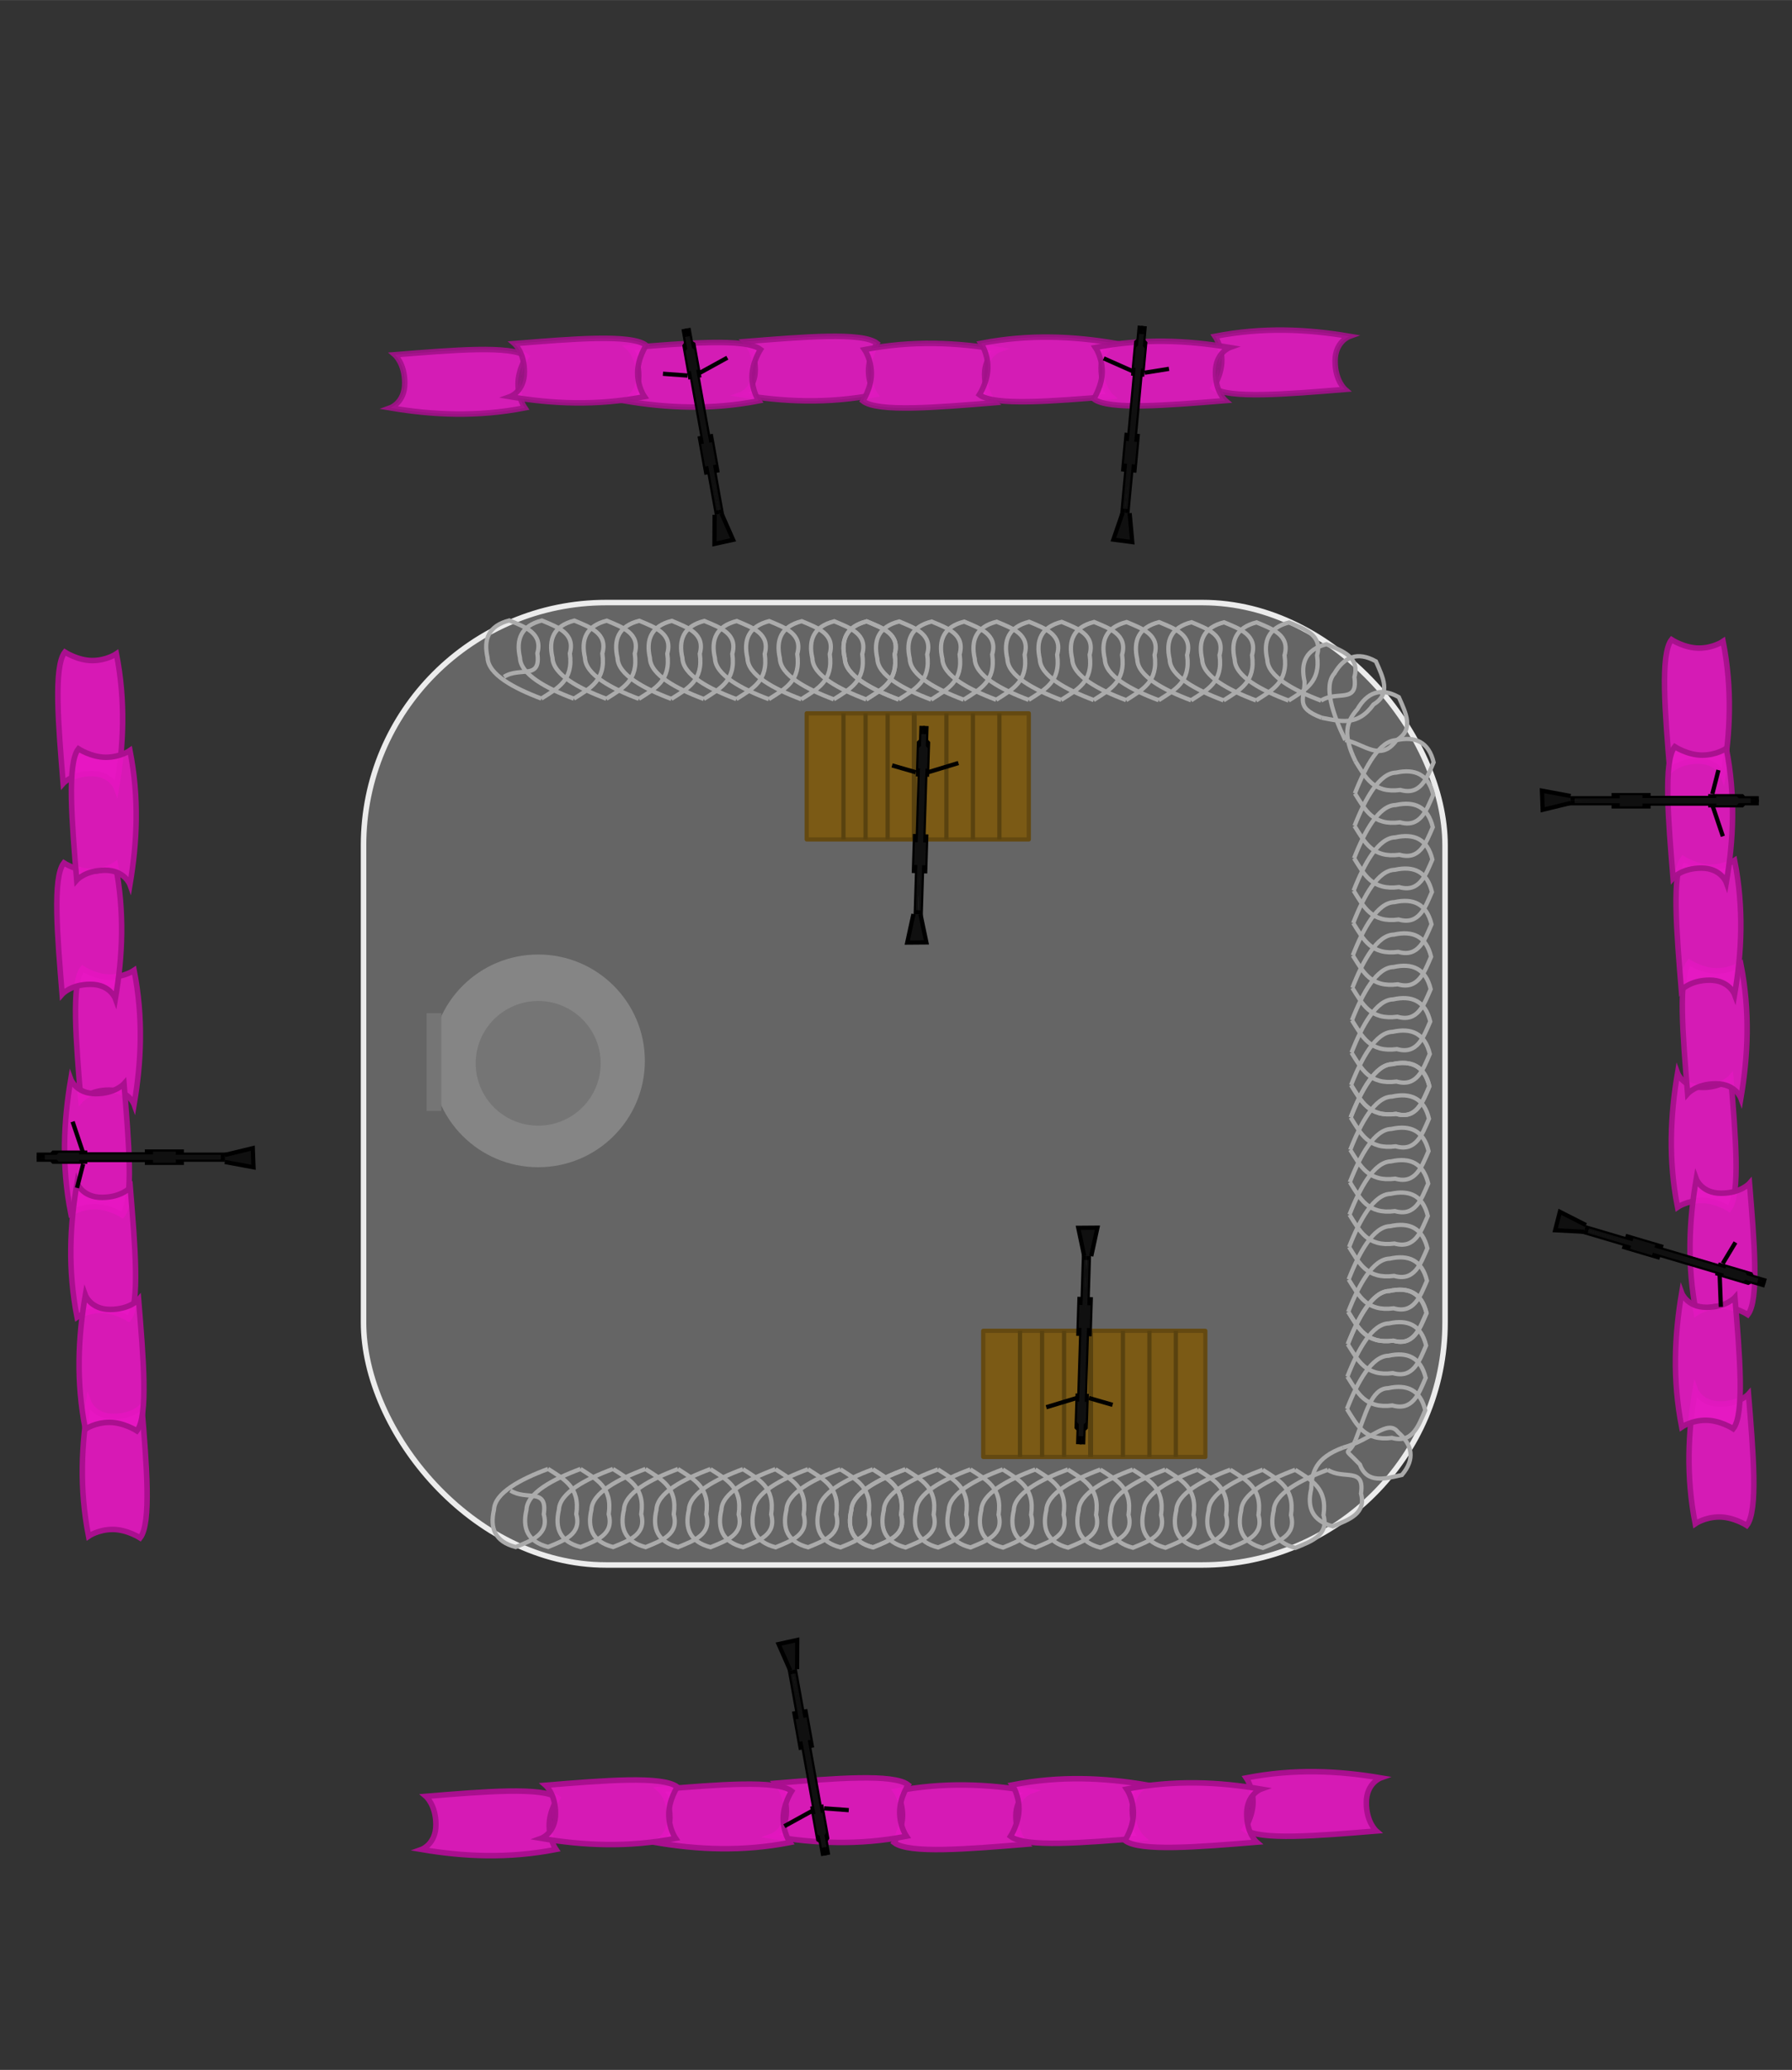 <?xml version="1.0" encoding="UTF-8" standalone="no"?>
<svg
   xmlns:dc="http://purl.org/dc/elements/1.1/"
   xmlns:cc="http://creativecommons.org/ns#"
   xmlns:rdf="http://www.w3.org/1999/02/22-rdf-syntax-ns#"
   xmlns:svg="http://www.w3.org/2000/svg"
   xmlns="http://www.w3.org/2000/svg"
   xmlns:sodipodi="http://sodipodi.sourceforge.net/DTD/sodipodi-0.dtd"
   xmlns:inkscape="http://www.inkscape.org/namespaces/inkscape"
   width="80"
   height="92.38"
   viewBox="0 0 21.167 24.442"
   version="1.1"
   id="svg8"
   inkscape:version="1.0.1 (3bc2e813f5, 2020-09-07)"
   sodipodi:docname="base3.svg">
  <rect x="0" y="0" width="21.167" height="24.442" fill="#333333" stroke="none"/>
  <defs
     id="defs2" />
  <sodipodi:namedview
     id="base"
     pagecolor="#ffffff"
     bordercolor="#666666"
     borderopacity="1.0"
     inkscape:pageopacity="0.0"
     inkscape:pageshadow="2"
     inkscape:zoom="7.919596"
     inkscape:cx="14.333191"
     inkscape:cy="68.51018"
     inkscape:document-units="mm"
     inkscape:current-layer="layer1"
     inkscape:document-rotation="0"
     showgrid="false"
     units="px"
     inkscape:window-width="1395"
     inkscape:window-height="1040"
     inkscape:window-x="26"
     inkscape:window-y="0"
     inkscape:window-maximized="0" />
  <g
     inkscape:label="Layer 1"
     inkscape:groupmode="layer"
     id="layer1">
    <rect
       style="fill:#656565;stroke:#ececec;stroke-width:0.065;stroke-linejoin:round"
       id="rect833"
       width="12.775"
       height="11.365"
       x="4.294"
       y="7.115"
       ry="2.866" />
    <path
       style="fill:#e51ac3;fill-opacity:0.902;stroke:#a2118a;stroke-width:0.065;stroke-linecap:butt;stroke-linejoin:miter;stroke-miterlimit:4;stroke-dasharray:none;stroke-opacity:0.902"
       d="m 4.663,4.189 c 0,0 0.118,0.102 0.118,0.334 0,0.232 -0.17,0.293 -0.17,0.293 0.501,0.085 1.022,0.11 1.588,0 0,0 -0.08,-0.115 -0.08,-0.284 0,-0.17 0.1,-0.323 0.1,-0.323 C 6.044,4.074 5.347,4.134 4.663,4.189 Z"
       id="path837"
       sodipodi:nodetypes="csccscc" />
    <path
       style="fill:#e51ac3;fill-opacity:0.902;stroke:#a2118a;stroke-width:0.065;stroke-linecap:butt;stroke-linejoin:miter;stroke-miterlimit:4;stroke-dasharray:none;stroke-opacity:0.902"
       d="m 8.803,4.033 c 0,0 0.118,0.102 0.118,0.334 0,0.232 -0.17,0.293 -0.17,0.293 0.501,0.085 1.022,0.11 1.588,0 0,0 -0.08,-0.115 -0.08,-0.284 0,-0.17 0.1,-0.323 0.1,-0.323 C 10.184,3.918 9.488,3.978 8.803,4.033 Z"
       id="path839"
       sodipodi:nodetypes="csccscc" />
    <path
       style="fill:#e51ac3;fill-opacity:0.902;stroke:#a2118a;stroke-width:0.065;stroke-linecap:butt;stroke-linejoin:miter;stroke-miterlimit:4;stroke-dasharray:none;stroke-opacity:0.902"
       d="m 7.427,4.106 c 0,0 0.118,0.102 0.118,0.334 0,0.232 -0.17,0.293 -0.17,0.293 0.501,0.085 1.022,0.11 1.588,0 0,0 -0.08,-0.115 -0.08,-0.284 0,-0.17 0.1,-0.323 0.1,-0.323 C 8.808,3.991 8.112,4.051 7.427,4.106 Z"
       id="path841"
       sodipodi:nodetypes="csccscc" />
    <path
       style="fill:#e51ac3;fill-opacity:0.902;stroke:#a2118a;stroke-width:0.065;stroke-linecap:butt;stroke-linejoin:miter;stroke-miterlimit:4;stroke-dasharray:none;stroke-opacity:0.902"
       d="m 6.076,4.057 c 0,0 0.118,0.102 0.118,0.334 0,0.232 -0.17,0.293 -0.17,0.293 0.501,0.085 1.022,0.11 1.588,0 0,0 -0.08,-0.115 -0.08,-0.284 0,-0.17 0.1,-0.323 0.1,-0.323 C 7.457,3.942 6.761,4.002 6.076,4.057 Z"
       id="path843"
       sodipodi:nodetypes="csccscc" />
    <path
       style="fill:#e51ac3;fill-opacity:0.902;stroke:#a2118a;stroke-width:0.065;stroke-linecap:butt;stroke-linejoin:miter;stroke-miterlimit:4;stroke-dasharray:none;stroke-opacity:0.902"
       d="m 15.888,4.598 c 0,0 -0.118,-0.102 -0.118,-0.334 0,-0.232 0.17,-0.293 0.17,-0.293 -0.501,-0.085 -1.022,-0.11 -1.588,0 0,0 0.08,0.115 0.08,0.284 0,0.17 -0.1,0.323 -0.1,0.323 0.174,0.135 0.871,0.076 1.556,0.02 z"
       id="path845"
       sodipodi:nodetypes="csccscc" />
    <path
       style="fill:#e51ac3;fill-opacity:0.902;stroke:#a2118a;stroke-width:0.065;stroke-linecap:butt;stroke-linejoin:miter;stroke-miterlimit:4;stroke-dasharray:none;stroke-opacity:0.902"
       d="m 11.748,4.755 c 0,0 -0.118,-0.102 -0.118,-0.334 0,-0.232 0.17,-0.293 0.17,-0.293 -0.501,-0.085 -1.022,-0.11 -1.588,0 0,0 0.08,0.115 0.08,0.284 0,0.17 -0.1,0.323 -0.1,0.323 0.174,0.135 0.871,0.076 1.556,0.02 z"
       id="path847"
       sodipodi:nodetypes="csccscc" />
    <path
       style="fill:#e51ac3;fill-opacity:0.902;stroke:#a2118a;stroke-width:0.065;stroke-linecap:butt;stroke-linejoin:miter;stroke-miterlimit:4;stroke-dasharray:none;stroke-opacity:0.902"
       d="m 13.124,4.681 c 0,0 -0.118,-0.102 -0.118,-0.334 0,-0.232 0.17,-0.293 0.17,-0.293 -0.501,-0.085 -1.022,-0.11 -1.588,0 0,0 0.08,0.115 0.08,0.284 0,0.17 -0.1,0.323 -0.1,0.323 0.174,0.135 0.871,0.076 1.556,0.02 z"
       id="path849"
       sodipodi:nodetypes="csccscc" />
    <path
       style="fill:#e51ac3;fill-opacity:0.902;stroke:#a2118a;stroke-width:0.065;stroke-linecap:butt;stroke-linejoin:miter;stroke-miterlimit:4;stroke-dasharray:none;stroke-opacity:0.902"
       d="m 14.475,4.73 c 0,0 -0.118,-0.102 -0.118,-0.334 0,-0.232 0.17,-0.293 0.17,-0.293 -0.501,-0.085 -1.022,-0.11 -1.588,0 0,0 0.08,0.115 0.08,0.284 0,0.17 -0.1,0.323 -0.1,0.323 0.174,0.135 0.871,0.076 1.556,0.02 z"
       id="path851"
       sodipodi:nodetypes="csccscc" />
    <path
       style="fill:#e817c3;fill-opacity:0.902;stroke:#aa0f8f;stroke-width:0.065;stroke-linecap:butt;stroke-linejoin:miter;stroke-miterlimit:4;stroke-dasharray:none;stroke-opacity:1"
       d="m 0.746,9.251 c 0,0 0.103,-0.117 0.335,-0.117 0.232,0 0.294,0.17 0.294,0.17 0.085,-0.5 0.111,-1.019 0,-1.584 0,0 -0.115,0.08 -0.285,0.08 -0.17,0 -0.324,-0.1 -0.324,-0.1 -0.136,0.174 -0.076,0.868 -0.02,1.551 z"
       id="path853"
       sodipodi:nodetypes="csccscc" />
    <path
       style="fill:#e817c3;fill-opacity:0.902;stroke:#aa0f8f;stroke-width:0.065;stroke-linecap:butt;stroke-linejoin:miter;stroke-miterlimit:4;stroke-dasharray:none;stroke-opacity:1"
       d="m 0.955,12.989 c 0,0 0.103,-0.117 0.335,-0.117 0.232,0 0.294,0.17 0.294,0.17 0.085,-0.5 0.111,-1.019 0,-1.584 0,0 -0.115,0.08 -0.285,0.08 -0.17,0 -0.324,-0.1 -0.324,-0.1 -0.136,0.174 -0.076,0.868 -0.02,1.551 z"
       id="path855"
       sodipodi:nodetypes="csccscc" />
    <path
       style="fill:#e817c3;fill-opacity:0.902;stroke:#aa0f8f;stroke-width:0.065;stroke-linecap:butt;stroke-linejoin:miter;stroke-miterlimit:4;stroke-dasharray:none;stroke-opacity:1"
       d="m 0.734,11.74 c 0,0 0.103,-0.117 0.335,-0.117 0.232,0 0.294,0.17 0.294,0.17 0.085,-0.5 0.111,-1.019 0,-1.584 0,0 -0.115,0.08 -0.285,0.08 -0.17,0 -0.324,-0.1 -0.324,-0.1 -0.136,0.174 -0.076,0.868 -0.02,1.551 z"
       id="path857"
       sodipodi:nodetypes="csccscc" />
    <path
       style="fill:#e817c3;fill-opacity:0.902;stroke:#aa0f8f;stroke-width:0.065;stroke-linecap:butt;stroke-linejoin:miter;stroke-miterlimit:4;stroke-dasharray:none;stroke-opacity:1"
       d="m 0.906,10.393 c 0,0 0.103,-0.117 0.335,-0.117 0.232,0 0.294,0.17 0.294,0.17 0.085,-0.5 0.111,-1.019 0,-1.584 0,0 -0.115,0.08 -0.285,0.08 -0.17,0 -0.324,-0.1 -0.324,-0.1 -0.136,0.174 -0.076,0.868 -0.02,1.551 z"
       id="path859"
       sodipodi:nodetypes="csccscc" />
    <path
       style="fill:#e817c3;fill-opacity:0.902;stroke:#aa0f8f;stroke-width:0.065;stroke-linecap:butt;stroke-linejoin:miter;stroke-miterlimit:4;stroke-dasharray:none;stroke-opacity:1"
       d="m 1.675,16.609 c 0,0 -0.103,0.117 -0.335,0.117 -0.232,0 -0.294,-0.17 -0.294,-0.17 -0.085,0.5 -0.111,1.019 0,1.584 0,0 0.115,-0.08 0.285,-0.08 0.17,0 0.324,0.1 0.324,0.1 0.136,-0.174 0.076,-0.868 0.02,-1.551 z"
       id="path861"
       sodipodi:nodetypes="csccscc" />
    <path
       style="fill:#e817c3;fill-opacity:0.902;stroke:#aa0f8f;stroke-width:0.065;stroke-linecap:butt;stroke-linejoin:miter;stroke-miterlimit:4;stroke-dasharray:none;stroke-opacity:1"
       d="m 1.465,12.797 c 0,0 -0.103,0.117 -0.335,0.117 -0.232,0 -0.294,-0.17 -0.294,-0.17 -0.085,0.5 -0.111,1.019 0,1.584 0,0 0.115,-0.08 0.285,-0.08 0.17,0 0.324,0.1 0.324,0.1 0.136,-0.174 0.076,-0.868 0.02,-1.551 z"
       id="path863"
       sodipodi:nodetypes="csccscc" />
    <path
       style="fill:#e817c3;fill-opacity:0.902;stroke:#aa0f8f;stroke-width:0.065;stroke-linecap:butt;stroke-linejoin:miter;stroke-miterlimit:4;stroke-dasharray:none;stroke-opacity:1"
       d="m 1.539,14.022 c 0,0 -0.103,0.117 -0.335,0.117 -0.232,0 -0.294,-0.17 -0.294,-0.17 -0.085,0.5 -0.111,1.019 0,1.584 0,0 0.115,-0.08 0.285,-0.08 0.17,0 0.324,0.1 0.324,0.1 0.136,-0.174 0.076,-0.868 0.02,-1.551 z"
       id="path865"
       sodipodi:nodetypes="csccscc" />
    <path
       style="fill:#e817c3;fill-opacity:0.902;stroke:#aa0f8f;stroke-width:0.065;stroke-linecap:butt;stroke-linejoin:miter;stroke-miterlimit:4;stroke-dasharray:none;stroke-opacity:1"
       d="m 1.637,15.345 c 0,0 -0.103,0.117 -0.335,0.117 -0.232,0 -0.294,-0.17 -0.294,-0.17 -0.085,0.5 -0.111,1.019 0,1.584 0,0 0.115,-0.08 0.285,-0.08 0.17,0 0.324,0.1 0.324,0.1 0.136,-0.174 0.076,-0.868 0.02,-1.551 z"
       id="path867"
       sodipodi:nodetypes="csccscc" />
    <path
       style="fill:#e718c3;fill-opacity:0.902;stroke:#a9108f;stroke-width:0.065;stroke-linecap:butt;stroke-linejoin:miter;stroke-miterlimit:4;stroke-dasharray:none;stroke-opacity:0.992"
       d="m 16.257,21.621 c 0,0 -0.118,-0.102 -0.118,-0.334 0,-0.232 0.17,-0.293 0.17,-0.293 -0.501,-0.085 -1.022,-0.11 -1.588,0 0,0 0.08,0.115 0.08,0.284 0,0.17 -0.1,0.323 -0.1,0.323 0.174,0.135 0.871,0.076 1.556,0.02 z"
       id="path885"
       sodipodi:nodetypes="csccscc" />
    <path
       style="fill:#e718c3;fill-opacity:0.902;stroke:#a9108f;stroke-width:0.065;stroke-linecap:butt;stroke-linejoin:miter;stroke-miterlimit:4;stroke-dasharray:none;stroke-opacity:0.992"
       d="m 12.117,21.778 c 0,0 -0.118,-0.102 -0.118,-0.334 0,-0.232 0.17,-0.293 0.17,-0.293 -0.501,-0.085 -1.022,-0.11 -1.588,0 0,0 0.08,0.115 0.08,0.284 0,0.17 -0.1,0.323 -0.1,0.323 0.174,0.135 0.871,0.076 1.556,0.02 z"
       id="path887"
       sodipodi:nodetypes="csccscc" />
    <path
       style="fill:#e718c3;fill-opacity:0.902;stroke:#a9108f;stroke-width:0.065;stroke-linecap:butt;stroke-linejoin:miter;stroke-miterlimit:4;stroke-dasharray:none;stroke-opacity:0.992"
       d="m 13.492,21.704 c 0,0 -0.118,-0.102 -0.118,-0.334 0,-0.232 0.17,-0.293 0.17,-0.293 -0.501,-0.085 -1.022,-0.11 -1.588,0 0,0 0.08,0.115 0.08,0.284 0,0.17 -0.1,0.323 -0.1,0.323 0.174,0.135 0.871,0.076 1.556,0.02 z"
       id="path889"
       sodipodi:nodetypes="csccscc" />
    <path
       style="fill:#e718c3;fill-opacity:0.902;stroke:#a9108f;stroke-width:0.065;stroke-linecap:butt;stroke-linejoin:miter;stroke-miterlimit:4;stroke-dasharray:none;stroke-opacity:0.992"
       d="m 14.844,21.753 c 0,0 -0.118,-0.102 -0.118,-0.334 0,-0.232 0.17,-0.293 0.17,-0.293 -0.501,-0.085 -1.022,-0.11 -1.588,0 0,0 0.08,0.115 0.08,0.284 0,0.17 -0.1,0.323 -0.1,0.323 0.174,0.135 0.871,0.076 1.556,0.02 z"
       id="path891"
       sodipodi:nodetypes="csccscc" />
    <path
       style="fill:#e718c3;fill-opacity:0.902;stroke:#a9108f;stroke-width:0.065;stroke-linecap:butt;stroke-linejoin:miter;stroke-miterlimit:4;stroke-dasharray:none;stroke-opacity:0.992"
       d="m 5.031,21.212 c 0,0 0.118,0.102 0.118,0.334 0,0.232 -0.17,0.293 -0.17,0.293 0.501,0.085 1.022,0.11 1.588,0 0,0 -0.08,-0.115 -0.08,-0.284 0,-0.17 0.1,-0.323 0.1,-0.323 -0.174,-0.135 -0.871,-0.076 -1.556,-0.02 z"
       id="path893"
       sodipodi:nodetypes="csccscc" />
    <path
       style="fill:#e718c3;fill-opacity:0.902;stroke:#a9108f;stroke-width:0.065;stroke-linecap:butt;stroke-linejoin:miter;stroke-miterlimit:4;stroke-dasharray:none;stroke-opacity:0.992"
       d="m 9.171,21.056 c 0,0 0.118,0.102 0.118,0.334 0,0.232 -0.17,0.293 -0.17,0.293 0.501,0.085 1.022,0.11 1.588,0 0,0 -0.08,-0.115 -0.08,-0.284 0,-0.17 0.1,-0.323 0.1,-0.323 -0.174,-0.135 -0.871,-0.076 -1.556,-0.02 z"
       id="path895"
       sodipodi:nodetypes="csccscc" />
    <path
       style="fill:#e718c3;fill-opacity:0.902;stroke:#a9108f;stroke-width:0.065;stroke-linecap:butt;stroke-linejoin:miter;stroke-miterlimit:4;stroke-dasharray:none;stroke-opacity:0.992"
       d="m 7.795,21.13 c 0,0 0.118,0.102 0.118,0.334 0,0.232 -0.17,0.293 -0.17,0.293 0.501,0.085 1.022,0.11 1.588,0 0,0 -0.08,-0.115 -0.08,-0.284 0,-0.17 0.1,-0.323 0.1,-0.323 -0.174,-0.135 -0.871,-0.076 -1.556,-0.02 z"
       id="path897"
       sodipodi:nodetypes="csccscc" />
    <path
       style="fill:#e718c3;fill-opacity:0.902;stroke:#a9108f;stroke-width:0.065;stroke-linecap:butt;stroke-linejoin:miter;stroke-miterlimit:4;stroke-dasharray:none;stroke-opacity:0.992"
       d="m 6.444,21.081 c 0,0 0.118,0.102 0.118,0.334 0,0.232 -0.17,0.293 -0.17,0.293 0.501,0.085 1.022,0.11 1.588,0 0,0 -0.08,-0.115 -0.08,-0.284 0,-0.17 0.1,-0.323 0.1,-0.323 -0.174,-0.135 -0.871,-0.076 -1.556,-0.02 z"
       id="path899"
       sodipodi:nodetypes="csccscc" />
    <path
       style="fill:#e619c3;fill-opacity:0.902;stroke:#a8118e;stroke-width:0.065;stroke-linecap:butt;stroke-linejoin:miter;stroke-miterlimit:4;stroke-dasharray:none;stroke-opacity:0.973"
       d="m 20.653,16.462 c 0,0 -0.103,0.117 -0.335,0.117 -0.232,0 -0.294,-0.17 -0.294,-0.17 -0.085,0.5 -0.111,1.019 0,1.584 0,0 0.115,-0.08 0.285,-0.08 0.17,0 0.324,0.1 0.324,0.1 0.136,-0.174 0.076,-0.868 0.02,-1.551 z"
       id="path917"
       sodipodi:nodetypes="csccscc" />
    <path
       style="fill:#e619c3;fill-opacity:0.902;stroke:#a8118e;stroke-width:0.065;stroke-linecap:butt;stroke-linejoin:miter;stroke-miterlimit:4;stroke-dasharray:none;stroke-opacity:0.973"
       d="m 20.444,12.724 c 0,0 -0.103,0.117 -0.335,0.117 -0.232,0 -0.294,-0.17 -0.294,-0.17 -0.085,0.5 -0.111,1.019 0,1.584 0,0 0.115,-0.08 0.285,-0.08 0.17,0 0.324,0.1 0.324,0.1 0.136,-0.174 0.076,-0.868 0.02,-1.551 z"
       id="path919"
       sodipodi:nodetypes="csccscc" />
    <path
       style="fill:#e619c3;fill-opacity:0.902;stroke:#a8118e;stroke-width:0.065;stroke-linecap:butt;stroke-linejoin:miter;stroke-miterlimit:4;stroke-dasharray:none;stroke-opacity:0.973"
       d="m 20.665,13.973 c 0,0 -0.103,0.117 -0.335,0.117 -0.232,0 -0.294,-0.17 -0.294,-0.17 -0.085,0.5 -0.111,1.019 0,1.584 0,0 0.115,-0.08 0.285,-0.08 0.17,0 0.324,0.1 0.324,0.1 0.136,-0.174 0.076,-0.868 0.02,-1.551 z"
       id="path921"
       sodipodi:nodetypes="csccscc" />
    <path
       style="fill:#e619c3;fill-opacity:0.902;stroke:#a8118e;stroke-width:0.065;stroke-linecap:butt;stroke-linejoin:miter;stroke-miterlimit:4;stroke-dasharray:none;stroke-opacity:0.973"
       d="m 20.493,15.32 c 0,0 -0.103,0.117 -0.335,0.117 -0.232,0 -0.294,-0.17 -0.294,-0.17 -0.085,0.5 -0.111,1.019 0,1.584 0,0 0.115,-0.08 0.285,-0.08 0.17,0 0.324,0.1 0.324,0.1 0.136,-0.174 0.076,-0.868 0.02,-1.551 z"
       id="path923"
       sodipodi:nodetypes="csccscc" />
    <path
       style="fill:#e619c3;fill-opacity:0.902;stroke:#a8118e;stroke-width:0.065;stroke-linecap:butt;stroke-linejoin:miter;stroke-miterlimit:4;stroke-dasharray:none;stroke-opacity:0.973"
       d="m 19.724,9.104 c 0,0 0.103,-0.117 0.335,-0.117 0.232,0 0.294,0.17 0.294,0.17 0.085,-0.5 0.111,-1.019 0,-1.584 0,0 -0.115,0.08 -0.285,0.08 -0.17,0 -0.324,-0.1 -0.324,-0.1 -0.136,0.174 -0.076,0.868 -0.02,1.551 z"
       id="path925"
       sodipodi:nodetypes="csccscc" />
    <path
       style="fill:#e619c3;fill-opacity:0.902;stroke:#a8118e;stroke-width:0.065;stroke-linecap:butt;stroke-linejoin:miter;stroke-miterlimit:4;stroke-dasharray:none;stroke-opacity:0.973"
       d="m 19.934,12.915 c 0,0 0.103,-0.117 0.335,-0.117 0.232,0 0.294,0.17 0.294,0.17 0.085,-0.5 0.111,-1.019 0,-1.584 0,0 -0.115,0.08 -0.285,0.08 -0.17,0 -0.324,-0.1 -0.324,-0.1 -0.136,0.174 -0.076,0.868 -0.02,1.551 z"
       id="path927"
       sodipodi:nodetypes="csccscc" />
    <path
       style="fill:#e619c3;fill-opacity:0.902;stroke:#a8118e;stroke-width:0.065;stroke-linecap:butt;stroke-linejoin:miter;stroke-miterlimit:4;stroke-dasharray:none;stroke-opacity:0.973"
       d="m 19.86,11.691 c 0,0 0.103,-0.117 0.335,-0.117 0.232,0 0.294,0.17 0.294,0.17 0.085,-0.5 0.111,-1.019 0,-1.584 0,0 -0.115,0.08 -0.285,0.08 -0.17,0 -0.324,-0.1 -0.324,-0.1 -0.136,0.174 -0.076,0.868 -0.02,1.551 z"
       id="path929"
       sodipodi:nodetypes="csccscc" />
    <path
       style="fill:#e619c3;fill-opacity:0.902;stroke:#a8118e;stroke-width:0.065;stroke-linecap:butt;stroke-linejoin:miter;stroke-miterlimit:4;stroke-dasharray:none;stroke-opacity:0.973"
       d="m 19.762,10.368 c 0,0 0.103,-0.117 0.335,-0.117 0.232,0 0.294,0.17 0.294,0.17 0.085,-0.5 0.111,-1.019 0,-1.584 0,0 -0.115,0.08 -0.285,0.08 -0.17,0 -0.324,-0.1 -0.324,-0.1 -0.136,0.174 -0.076,0.868 -0.02,1.551 z"
       id="path931"
       sodipodi:nodetypes="csccscc" />
    <ellipse
       style="fill:#858585;fill-opacity:1;stroke:none;stroke-width:0.065;stroke-linejoin:round;stroke-opacity:1"
       id="path933"
       cx="6.357"
       cy="12.527"
       rx="1.26"
       ry="1.256" />
    <ellipse
       style="fill:#757575;fill-opacity:1;stroke:none;stroke-width:0.065;stroke-linejoin:round;stroke-opacity:1"
       id="circle935"
       cx="6.357"
       cy="12.556"
       rx="0.738"
       ry="0.736" />
    <rect
       style="fill:#757575;fill-opacity:1;stroke:none;stroke-width:0.065;stroke-linejoin:round;stroke-opacity:1"
       id="rect937"
       width="0.174"
       height="1.155"
       x="5.039"
       y="11.964" />
    <g
       id="g967"
       transform="matrix(0.13,0,0,0.13,-2.985,-4.718)"
       style="stroke-width:0.385;stroke-miterlimit:4;stroke-dasharray:none">
      <g
         id="g958"
         style="stroke-width:0.385;stroke-miterlimit:4;stroke-dasharray:none">
        <g
           id="g945"
           style="fill:#101010;fill-opacity:1;stroke-width:0.843;stroke-miterlimit:4;stroke-dasharray:none"
           transform="matrix(0.876,0,0,0.238,-51.656,82.659)">
          <path
             style="fill:#101010;fill-opacity:1;stroke:#000000;stroke-width:0.843;stroke-linecap:butt;stroke-linejoin:miter;stroke-miterlimit:4;stroke-dasharray:none;stroke-opacity:1"
             d="m 89.402,246.423 v 1.737 h 1.336 l 0.209,0.782 h 2.864 v -0.648 h 6.815 v 1.069 h 3.207 v -1.203 h 4.677 v -1.336"
             id="path939" />
          <path
             style="fill:#101010;fill-opacity:1;stroke:#000000;stroke-width:0.843;stroke-linecap:butt;stroke-linejoin:miter;stroke-miterlimit:4;stroke-dasharray:none;stroke-opacity:1"
             d="m 89.402,247.224 v -1.737 h 1.336 l 0.209,-0.782 h 2.864 v 0.648 h 6.815 v -1.069 h 3.207 v 1.203 h 4.677 v 1.336"
             id="path941" />
        </g>
        <path
           style="fill:none;stroke:#000000;stroke-width:0.385;stroke-linecap:butt;stroke-linejoin:miter;stroke-miterlimit:4;stroke-dasharray:none;stroke-opacity:1"
           d="m 30.515,141.013 -0.956,-2.836"
           id="path947" />
        <path
           style="fill:none;stroke:#000000;stroke-width:0.385;stroke-linecap:butt;stroke-linejoin:miter;stroke-miterlimit:4;stroke-dasharray:none;stroke-opacity:1"
           d="m 30.515,142.023 -0.555,2.168"
           id="path949" />
      </g>
      <path
         style="fill:#101010;fill-opacity:1;stroke:#000000;stroke-width:0.385;stroke-linecap:butt;stroke-linejoin:miter;stroke-miterlimit:4;stroke-dasharray:none;stroke-opacity:1"
         d="m 43.39,141.837 2.606,0.483 -0.067,-1.737 -2.539,0.617"
         id="path951" />
    </g>
    <g
       id="g983"
       transform="matrix(0.023,0.128,-0.128,0.023,25.598,-2.738)"
       style="stroke-width:0.385;stroke-miterlimit:4;stroke-dasharray:none">
      <g
         id="g979"
         style="stroke-width:0.385;stroke-miterlimit:4;stroke-dasharray:none">
        <g
           id="g973"
           style="fill:#101010;fill-opacity:1;stroke-width:0.843;stroke-miterlimit:4;stroke-dasharray:none"
           transform="matrix(0.876,0,0,0.238,-51.656,82.659)">
          <path
             style="fill:#101010;fill-opacity:1;stroke:#000000;stroke-width:0.843;stroke-linecap:butt;stroke-linejoin:miter;stroke-miterlimit:4;stroke-dasharray:none;stroke-opacity:1"
             d="m 89.402,246.423 v 1.737 h 1.336 l 0.209,0.782 h 2.864 v -0.648 h 6.815 v 1.069 h 3.207 v -1.203 h 4.677 v -1.336"
             id="path969" />
          <path
             style="fill:#101010;fill-opacity:1;stroke:#000000;stroke-width:0.843;stroke-linecap:butt;stroke-linejoin:miter;stroke-miterlimit:4;stroke-dasharray:none;stroke-opacity:1"
             d="m 89.402,247.224 v -1.737 h 1.336 l 0.209,-0.782 h 2.864 v 0.648 h 6.815 v -1.069 h 3.207 v 1.203 h 4.677 v 1.336"
             id="path971" />
        </g>
        <path
           style="fill:none;stroke:#000000;stroke-width:0.385;stroke-linecap:butt;stroke-linejoin:miter;stroke-miterlimit:4;stroke-dasharray:none;stroke-opacity:1"
           d="m 30.515,141.013 -0.956,-2.836"
           id="path975" />
        <path
           style="fill:none;stroke:#000000;stroke-width:0.385;stroke-linecap:butt;stroke-linejoin:miter;stroke-miterlimit:4;stroke-dasharray:none;stroke-opacity:1"
           d="m 30.515,142.023 -0.555,2.168"
           id="path977" />
      </g>
      <path
         style="fill:#101010;fill-opacity:1;stroke:#000000;stroke-width:0.385;stroke-linecap:butt;stroke-linejoin:miter;stroke-miterlimit:4;stroke-dasharray:none;stroke-opacity:1"
         d="m 43.39,141.837 2.606,0.483 -0.067,-1.737 -2.539,0.617"
         id="path981" />
    </g>
    <g
       id="g999"
       transform="matrix(-0.012,0.129,0.129,0.012,-4.433,-1.24)"
       style="stroke-width:0.385;stroke-miterlimit:4;stroke-dasharray:none">
      <g
         id="g995"
         style="stroke-width:0.385;stroke-miterlimit:4;stroke-dasharray:none">
        <g
           id="g989"
           style="fill:#101010;fill-opacity:1;stroke-width:0.843;stroke-miterlimit:4;stroke-dasharray:none"
           transform="matrix(0.876,0,0,0.238,-51.656,82.659)">
          <path
             style="fill:#101010;fill-opacity:1;stroke:#000000;stroke-width:0.843;stroke-linecap:butt;stroke-linejoin:miter;stroke-miterlimit:4;stroke-dasharray:none;stroke-opacity:1"
             d="m 89.402,246.423 v 1.737 h 1.336 l 0.209,0.782 h 2.864 v -0.648 h 6.815 v 1.069 h 3.207 v -1.203 h 4.677 v -1.336"
             id="path985" />
          <path
             style="fill:#101010;fill-opacity:1;stroke:#000000;stroke-width:0.843;stroke-linecap:butt;stroke-linejoin:miter;stroke-miterlimit:4;stroke-dasharray:none;stroke-opacity:1"
             d="m 89.402,247.224 v -1.737 h 1.336 l 0.209,-0.782 h 2.864 v 0.648 h 6.815 v -1.069 h 3.207 v 1.203 h 4.677 v 1.336"
             id="path987" />
        </g>
        <path
           style="fill:none;stroke:#000000;stroke-width:0.385;stroke-linecap:butt;stroke-linejoin:miter;stroke-miterlimit:4;stroke-dasharray:none;stroke-opacity:1"
           d="m 30.515,141.013 -0.956,-2.836"
           id="path991" />
        <path
           style="fill:none;stroke:#000000;stroke-width:0.385;stroke-linecap:butt;stroke-linejoin:miter;stroke-miterlimit:4;stroke-dasharray:none;stroke-opacity:1"
           d="m 30.515,142.023 -0.555,2.168"
           id="path993" />
      </g>
      <path
         style="fill:#101010;fill-opacity:1;stroke:#000000;stroke-width:0.385;stroke-linecap:butt;stroke-linejoin:miter;stroke-miterlimit:4;stroke-dasharray:none;stroke-opacity:1"
         d="m 43.39,141.837 2.606,0.483 -0.067,-1.737 -2.539,0.617"
         id="path997" />
    </g>
    <g
       id="g1015"
       transform="matrix(-0.023,-0.128,0.128,-0.023,-7.742,28.526)"
       style="stroke-width:0.385;stroke-miterlimit:4;stroke-dasharray:none">
      <g
         id="g1011"
         style="stroke-width:0.385;stroke-miterlimit:4;stroke-dasharray:none">
        <g
           id="g1005"
           style="fill:#101010;fill-opacity:1;stroke-width:0.843;stroke-miterlimit:4;stroke-dasharray:none"
           transform="matrix(0.876,0,0,0.238,-51.656,82.659)">
          <path
             style="fill:#101010;fill-opacity:1;stroke:#000000;stroke-width:0.843;stroke-linecap:butt;stroke-linejoin:miter;stroke-miterlimit:4;stroke-dasharray:none;stroke-opacity:1"
             d="m 89.402,246.423 v 1.737 h 1.336 l 0.209,0.782 h 2.864 v -0.648 h 6.815 v 1.069 h 3.207 v -1.203 h 4.677 v -1.336"
             id="path1001" />
          <path
             style="fill:#101010;fill-opacity:1;stroke:#000000;stroke-width:0.843;stroke-linecap:butt;stroke-linejoin:miter;stroke-miterlimit:4;stroke-dasharray:none;stroke-opacity:1"
             d="m 89.402,247.224 v -1.737 h 1.336 l 0.209,-0.782 h 2.864 v 0.648 h 6.815 v -1.069 h 3.207 v 1.203 h 4.677 v 1.336"
             id="path1003" />
        </g>
        <path
           style="fill:none;stroke:#000000;stroke-width:0.385;stroke-linecap:butt;stroke-linejoin:miter;stroke-miterlimit:4;stroke-dasharray:none;stroke-opacity:1"
           d="m 30.515,141.013 -0.956,-2.836"
           id="path1007" />
        <path
           style="fill:none;stroke:#000000;stroke-width:0.385;stroke-linecap:butt;stroke-linejoin:miter;stroke-miterlimit:4;stroke-dasharray:none;stroke-opacity:1"
           d="m 30.515,142.023 -0.555,2.168"
           id="path1009" />
      </g>
      <path
         style="fill:#101010;fill-opacity:1;stroke:#000000;stroke-width:0.385;stroke-linecap:butt;stroke-linejoin:miter;stroke-miterlimit:4;stroke-dasharray:none;stroke-opacity:1"
         d="m 43.39,141.837 2.606,0.483 -0.067,-1.737 -2.539,0.617"
         id="path1013" />
    </g>
    <g
       id="g1031"
       transform="matrix(-0.13,0,0,-0.13,24.193,27.838)"
       style="stroke-width:0.385;stroke-miterlimit:4;stroke-dasharray:none">
      <g
         id="g1027"
         style="stroke-width:0.385;stroke-miterlimit:4;stroke-dasharray:none">
        <g
           id="g1021"
           style="fill:#101010;fill-opacity:1;stroke-width:0.843;stroke-miterlimit:4;stroke-dasharray:none"
           transform="matrix(0.876,0,0,0.238,-51.656,82.659)">
          <path
             style="fill:#101010;fill-opacity:1;stroke:#000000;stroke-width:0.843;stroke-linecap:butt;stroke-linejoin:miter;stroke-miterlimit:4;stroke-dasharray:none;stroke-opacity:1"
             d="m 89.402,246.423 v 1.737 h 1.336 l 0.209,0.782 h 2.864 v -0.648 h 6.815 v 1.069 h 3.207 v -1.203 h 4.677 v -1.336"
             id="path1017" />
          <path
             style="fill:#101010;fill-opacity:1;stroke:#000000;stroke-width:0.843;stroke-linecap:butt;stroke-linejoin:miter;stroke-miterlimit:4;stroke-dasharray:none;stroke-opacity:1"
             d="m 89.402,247.224 v -1.737 h 1.336 l 0.209,-0.782 h 2.864 v 0.648 h 6.815 v -1.069 h 3.207 v 1.203 h 4.677 v 1.336"
             id="path1019" />
        </g>
        <path
           style="fill:none;stroke:#000000;stroke-width:0.385;stroke-linecap:butt;stroke-linejoin:miter;stroke-miterlimit:4;stroke-dasharray:none;stroke-opacity:1"
           d="m 30.515,141.013 -0.956,-2.836"
           id="path1023" />
        <path
           style="fill:none;stroke:#000000;stroke-width:0.385;stroke-linecap:butt;stroke-linejoin:miter;stroke-miterlimit:4;stroke-dasharray:none;stroke-opacity:1"
           d="m 30.515,142.023 -0.555,2.168"
           id="path1025" />
      </g>
      <path
         style="fill:#101010;fill-opacity:1;stroke:#000000;stroke-width:0.385;stroke-linecap:butt;stroke-linejoin:miter;stroke-miterlimit:4;stroke-dasharray:none;stroke-opacity:1"
         d="m 43.39,141.837 2.606,0.483 -0.067,-1.737 -2.539,0.617"
         id="path1029" />
    </g>
    <g
       id="g1047"
       transform="matrix(-0.125,-0.037,0.037,-0.124,18.909,33.659)"
       style="stroke-width:0.385;stroke-miterlimit:4;stroke-dasharray:none">
      <g
         id="g1043"
         style="stroke-width:0.385;stroke-miterlimit:4;stroke-dasharray:none">
        <g
           id="g1037"
           style="fill:#101010;fill-opacity:1;stroke-width:0.843;stroke-miterlimit:4;stroke-dasharray:none"
           transform="matrix(0.876,0,0,0.238,-51.656,82.659)">
          <path
             style="fill:#101010;fill-opacity:1;stroke:#000000;stroke-width:0.843;stroke-linecap:butt;stroke-linejoin:miter;stroke-miterlimit:4;stroke-dasharray:none;stroke-opacity:1"
             d="m 89.402,246.423 v 1.737 h 1.336 l 0.209,0.782 h 2.864 v -0.648 h 6.815 v 1.069 h 3.207 v -1.203 h 4.677 v -1.336"
             id="path1033" />
          <path
             style="fill:#101010;fill-opacity:1;stroke:#000000;stroke-width:0.843;stroke-linecap:butt;stroke-linejoin:miter;stroke-miterlimit:4;stroke-dasharray:none;stroke-opacity:1"
             d="m 89.402,247.224 v -1.737 h 1.336 l 0.209,-0.782 h 2.864 v 0.648 h 6.815 v -1.069 h 3.207 v 1.203 h 4.677 v 1.336"
             id="path1035" />
        </g>
        <path
           style="fill:none;stroke:#000000;stroke-width:0.385;stroke-linecap:butt;stroke-linejoin:miter;stroke-miterlimit:4;stroke-dasharray:none;stroke-opacity:1"
           d="m 30.515,141.013 -0.956,-2.836"
           id="path1039" />
        <path
           style="fill:none;stroke:#000000;stroke-width:0.385;stroke-linecap:butt;stroke-linejoin:miter;stroke-miterlimit:4;stroke-dasharray:none;stroke-opacity:1"
           d="m 30.515,142.023 -0.555,2.168"
           id="path1041" />
      </g>
      <path
         style="fill:#101010;fill-opacity:1;stroke:#000000;stroke-width:0.385;stroke-linecap:butt;stroke-linejoin:miter;stroke-miterlimit:4;stroke-dasharray:none;stroke-opacity:1"
         d="m 43.39,141.837 2.606,0.483 -0.067,-1.737 -2.539,0.617"
         id="path1045" />
    </g>
    <path
       style="fill:none;fill-opacity:1;stroke:#ababab;stroke-width:0.05;stroke-linecap:butt;stroke-linejoin:miter;stroke-miterlimit:4;stroke-dasharray:none;stroke-opacity:1"
       d="M 5.953,7.992 C 6.144,7.87 6.392,8.034 6.347,7.714 6.413,7.477 6.207,7.406 6.016,7.326 5.774,7.388 5.708,7.545 5.759,7.766 v 0 c 0.006,0.197 0.311,0.361 0.636,0.483"
       id="path1059"
       sodipodi:nodetypes="cccccc" />
    <path
       style="fill:none;fill-opacity:1;stroke:#ababab;stroke-width:0.05;stroke-linecap:butt;stroke-linejoin:miter;stroke-miterlimit:4;stroke-dasharray:none;stroke-opacity:1"
       d="M 6.394,8.249 C 6.586,8.126 6.776,8.035 6.731,7.715 6.797,7.478 6.591,7.407 6.4,7.327 6.158,7.389 6.092,7.546 6.142,7.767 v 0 c 0.006,0.197 0.311,0.361 0.636,0.483"
       id="path1061"
       sodipodi:nodetypes="cccccc" />
    <path
       style="fill:none;fill-opacity:1;stroke:#ababab;stroke-width:0.05;stroke-linecap:butt;stroke-linejoin:miter;stroke-miterlimit:4;stroke-dasharray:none;stroke-opacity:1"
       d="M 6.778,8.25 C 6.969,8.127 7.16,8.036 7.115,7.716 7.181,7.479 6.975,7.408 6.784,7.328 6.542,7.39 6.475,7.547 6.526,7.768 v 0 c 0.006,0.197 0.311,0.361 0.636,0.483"
       id="path1063"
       sodipodi:nodetypes="cccccc" />
    <path
       style="fill:none;fill-opacity:1;stroke:#ababab;stroke-width:0.05;stroke-linecap:butt;stroke-linejoin:miter;stroke-miterlimit:4;stroke-dasharray:none;stroke-opacity:1"
       d="M 7.162,8.251 C 7.353,8.128 7.543,8.037 7.498,7.717 7.564,7.48 7.358,7.409 7.167,7.329 6.925,7.391 6.859,7.548 6.91,7.769 v 0 c 0.006,0.197 0.311,0.361 0.636,0.483"
       id="path1065"
       sodipodi:nodetypes="cccccc" />
    <path
       style="fill:none;fill-opacity:1;stroke:#ababab;stroke-width:0.05;stroke-linecap:butt;stroke-linejoin:miter;stroke-miterlimit:4;stroke-dasharray:none;stroke-opacity:1"
       d="M 7.546,8.252 C 7.737,8.129 7.927,8.038 7.882,7.718 7.948,7.481 7.742,7.41 7.551,7.33 7.309,7.392 7.243,7.549 7.294,7.77 v 0 c 0.006,0.197 0.311,0.361 0.636,0.483"
       id="path1067"
       sodipodi:nodetypes="cccccc" />
    <path
       style="fill:none;fill-opacity:1;stroke:#ababab;stroke-width:0.05;stroke-linecap:butt;stroke-linejoin:miter;stroke-miterlimit:4;stroke-dasharray:none;stroke-opacity:1"
       d="M 7.929,8.253 C 8.121,8.13 8.311,8.039 8.266,7.719 8.332,7.482 8.126,7.411 7.935,7.331 7.693,7.393 7.627,7.55 7.677,7.771 v 0 c 0.006,0.197 0.311,0.361 0.636,0.483"
       id="path1069"
       sodipodi:nodetypes="cccccc" />
    <path
       style="fill:none;fill-opacity:1;stroke:#ababab;stroke-width:0.05;stroke-linecap:butt;stroke-linejoin:miter;stroke-miterlimit:4;stroke-dasharray:none;stroke-opacity:1"
       d="M 8.313,8.254 C 8.504,8.131 8.695,8.04 8.65,7.72 8.716,7.483 8.51,7.412 8.319,7.332 8.077,7.394 8.01,7.551 8.061,7.772 v 0 c 0.006,0.197 0.311,0.361 0.636,0.483"
       id="path1071"
       sodipodi:nodetypes="cccccc" />
    <path
       style="fill:none;fill-opacity:1;stroke:#ababab;stroke-width:0.05;stroke-linecap:butt;stroke-linejoin:miter;stroke-miterlimit:4;stroke-dasharray:none;stroke-opacity:1"
       d="M 8.697,8.255 C 8.888,8.132 9.078,8.041 9.033,7.721 9.099,7.484 8.893,7.413 8.702,7.333 8.46,7.395 8.394,7.552 8.445,7.773 v 0 c 0.006,0.197 0.311,0.361 0.636,0.483"
       id="path1073"
       sodipodi:nodetypes="cccccc" />
    <path
       style="fill:none;fill-opacity:1;stroke:#ababab;stroke-width:0.05;stroke-linecap:butt;stroke-linejoin:miter;stroke-miterlimit:4;stroke-dasharray:none;stroke-opacity:1"
       d="M 9.081,8.256 C 9.272,8.133 9.462,8.042 9.417,7.722 9.483,7.485 9.277,7.414 9.086,7.334 8.844,7.396 8.778,7.553 8.829,7.774 v 0 c 0.006,0.197 0.311,0.361 0.636,0.483"
       id="path1075"
       sodipodi:nodetypes="cccccc" />
    <path
       style="fill:none;fill-opacity:1;stroke:#ababab;stroke-width:0.05;stroke-linecap:butt;stroke-linejoin:miter;stroke-miterlimit:4;stroke-dasharray:none;stroke-opacity:1"
       d="M 9.464,8.257 C 9.656,8.134 9.846,8.043 9.801,7.723 9.867,7.486 9.661,7.415 9.47,7.335 9.228,7.397 9.162,7.554 9.212,7.775 v 0 c 0.006,0.197 0.311,0.361 0.636,0.483"
       id="path1077"
       sodipodi:nodetypes="cccccc" />
    <path
       style="fill:none;fill-opacity:1;stroke:#ababab;stroke-width:0.05;stroke-linecap:butt;stroke-linejoin:miter;stroke-miterlimit:4;stroke-dasharray:none;stroke-opacity:1"
       d="M 9.848,8.258 C 10.039,8.135 10.23,8.044 10.185,7.724 10.251,7.487 10.044,7.416 9.854,7.336 9.612,7.398 9.545,7.555 9.596,7.776 v 0 c 0.006,0.197 0.311,0.361 0.636,0.483"
       id="path1079"
       sodipodi:nodetypes="cccccc" />
    <path
       style="fill:none;fill-opacity:1;stroke:#ababab;stroke-width:0.05;stroke-linecap:butt;stroke-linejoin:miter;stroke-miterlimit:4;stroke-dasharray:none;stroke-opacity:1"
       d="m 10.232,8.259 c 0.191,-0.123 0.381,-0.214 0.336,-0.534 0.066,-0.238 -0.14,-0.308 -0.331,-0.388 -0.242,0.062 -0.308,0.219 -0.258,0.44 v 0 c 0.006,0.197 0.311,0.361 0.636,0.483"
       id="path1081"
       sodipodi:nodetypes="cccccc" />
    <path
       style="fill:none;fill-opacity:1;stroke:#ababab;stroke-width:0.05;stroke-linecap:butt;stroke-linejoin:miter;stroke-miterlimit:4;stroke-dasharray:none;stroke-opacity:1"
       d="m 16.004,9.369 c 0.121,0.192 0.211,0.383 0.532,0.341 0.238,0.068 0.311,-0.136 0.393,-0.326 C 16.87,9.142 16.713,9.075 16.491,9.123 v 0 c -0.197,0.004 -0.365,0.306 -0.491,0.629"
       id="path1083"
       sodipodi:nodetypes="cccccc" />
    <path
       style="fill:none;fill-opacity:1;stroke:#ababab;stroke-width:0.05;stroke-linecap:butt;stroke-linejoin:miter;stroke-miterlimit:4;stroke-dasharray:none;stroke-opacity:1"
       d="m 10.999,8.261 c 0.191,-0.123 0.381,-0.214 0.336,-0.534 0.066,-0.238 -0.14,-0.308 -0.331,-0.388 -0.242,0.062 -0.308,0.219 -0.258,0.44 v 0 c 0.006,0.197 0.311,0.361 0.636,0.483"
       id="path1085"
       sodipodi:nodetypes="cccccc" />
    <path
       style="fill:none;fill-opacity:1;stroke:#ababab;stroke-width:0.05;stroke-linecap:butt;stroke-linejoin:miter;stroke-miterlimit:4;stroke-dasharray:none;stroke-opacity:1"
       d="M 11.383,8.262 C 11.574,8.139 11.765,8.048 11.72,7.728 11.786,7.491 11.579,7.42 11.389,7.34 11.147,7.402 11.08,7.559 11.131,7.78 v 0 c 0.006,0.197 0.311,0.361 0.636,0.483"
       id="path1087"
       sodipodi:nodetypes="cccccc" />
    <path
       style="fill:none;fill-opacity:1;stroke:#ababab;stroke-width:0.05;stroke-linecap:butt;stroke-linejoin:miter;stroke-miterlimit:4;stroke-dasharray:none;stroke-opacity:1"
       d="m 11.767,8.263 c 0.191,-0.123 0.381,-0.214 0.336,-0.534 0.066,-0.238 -0.14,-0.308 -0.331,-0.388 -0.242,0.062 -0.308,0.219 -0.258,0.44 v 0 c 0.006,0.197 0.311,0.361 0.636,0.483"
       id="path1089"
       sodipodi:nodetypes="cccccc" />
    <path
       style="fill:none;fill-opacity:1;stroke:#ababab;stroke-width:0.05;stroke-linecap:butt;stroke-linejoin:miter;stroke-miterlimit:4;stroke-dasharray:none;stroke-opacity:1"
       d="M 12.151,8.264 C 12.342,8.141 12.532,8.05 12.487,7.73 12.553,7.493 12.347,7.422 12.156,7.342 11.914,7.404 11.848,7.561 11.899,7.782 v 0 c 0.006,0.197 0.311,0.361 0.636,0.483"
       id="path1091"
       sodipodi:nodetypes="cccccc" />
    <path
       style="fill:none;fill-opacity:1;stroke:#ababab;stroke-width:0.05;stroke-linecap:butt;stroke-linejoin:miter;stroke-miterlimit:4;stroke-dasharray:none;stroke-opacity:1"
       d="M 12.534,8.265 C 12.726,8.142 12.916,8.051 12.871,7.731 12.937,7.494 12.731,7.423 12.54,7.343 12.298,7.405 12.232,7.562 12.282,7.783 v 0 c 0.006,0.197 0.311,0.361 0.636,0.483"
       id="path1093"
       sodipodi:nodetypes="cccccc" />
    <path
       style="fill:none;fill-opacity:1;stroke:#ababab;stroke-width:0.05;stroke-linecap:butt;stroke-linejoin:miter;stroke-miterlimit:4;stroke-dasharray:none;stroke-opacity:1"
       d="m 12.918,8.266 c 0.191,-0.123 0.381,-0.214 0.336,-0.534 0.066,-0.238 -0.14,-0.308 -0.331,-0.388 -0.242,0.062 -0.308,0.219 -0.258,0.44 v 0 c 0.006,0.197 0.311,0.361 0.636,0.483"
       id="path1095"
       sodipodi:nodetypes="cccccc" />
    <path
       style="fill:none;fill-opacity:1;stroke:#ababab;stroke-width:0.05;stroke-linecap:butt;stroke-linejoin:miter;stroke-miterlimit:4;stroke-dasharray:none;stroke-opacity:1"
       d="M 13.302,8.267 C 13.493,8.144 13.683,8.053 13.638,7.733 13.704,7.496 13.498,7.425 13.307,7.345 13.065,7.407 12.999,7.564 13.05,7.785 v 0 c 0.006,0.197 0.311,0.361 0.636,0.483"
       id="path1097"
       sodipodi:nodetypes="cccccc" />
    <path
       style="fill:none;fill-opacity:1;stroke:#ababab;stroke-width:0.05;stroke-linecap:butt;stroke-linejoin:miter;stroke-miterlimit:4;stroke-dasharray:none;stroke-opacity:1"
       d="m 13.686,8.268 c 0.191,-0.123 0.381,-0.214 0.336,-0.534 0.066,-0.238 -0.14,-0.308 -0.331,-0.388 -0.242,0.062 -0.308,0.219 -0.258,0.44 v 0 c 0.006,0.197 0.311,0.361 0.636,0.483"
       id="path1099"
       sodipodi:nodetypes="cccccc" />
    <path
       style="fill:none;fill-opacity:1;stroke:#ababab;stroke-width:0.05;stroke-linecap:butt;stroke-linejoin:miter;stroke-miterlimit:4;stroke-dasharray:none;stroke-opacity:1"
       d="m 14.069,8.269 c 0.191,-0.123 0.381,-0.214 0.336,-0.534 0.066,-0.238 -0.14,-0.308 -0.331,-0.388 -0.242,0.062 -0.308,0.219 -0.258,0.44 v 0 c 0.006,0.197 0.311,0.361 0.636,0.483"
       id="path1101"
       sodipodi:nodetypes="cccccc" />
    <path
       style="fill:none;fill-opacity:1;stroke:#ababab;stroke-width:0.05;stroke-linecap:butt;stroke-linejoin:miter;stroke-miterlimit:4;stroke-dasharray:none;stroke-opacity:1"
       d="m 14.453,8.27 c 0.191,-0.123 0.381,-0.214 0.336,-0.534 0.066,-0.238 -0.14,-0.308 -0.331,-0.388 -0.242,0.062 -0.308,0.219 -0.258,0.44 v 0 c 0.006,0.197 0.311,0.361 0.636,0.483"
       id="path1103"
       sodipodi:nodetypes="cccccc" />
    <path
       style="fill:none;fill-opacity:1;stroke:#ababab;stroke-width:0.05;stroke-linecap:butt;stroke-linejoin:miter;stroke-miterlimit:4;stroke-dasharray:none;stroke-opacity:1"
       d="m 14.837,8.271 c 0.191,-0.123 0.381,-0.214 0.336,-0.534 0.066,-0.238 -0.14,-0.308 -0.331,-0.388 -0.242,0.062 -0.308,0.219 -0.258,0.44 v 0 c 0.006,0.197 0.311,0.361 0.636,0.483"
       id="path1105"
       sodipodi:nodetypes="cccccc" />
    <path
       style="fill:none;fill-opacity:1;stroke:#ababab;stroke-width:0.05;stroke-linecap:butt;stroke-linejoin:miter;stroke-miterlimit:4;stroke-dasharray:none;stroke-opacity:1"
       d="M 15.221,8.272 C 15.412,8.149 15.602,8.058 15.557,7.738 15.623,7.501 15.417,7.43 15.226,7.35 14.984,7.412 14.918,7.569 14.969,7.79 v 0 c 0.006,0.197 0.311,0.361 0.636,0.483"
       id="path1107"
       sodipodi:nodetypes="cccccc" />
    <path
       style="fill:none;fill-opacity:1;stroke:#ababab;stroke-width:0.05;stroke-linecap:butt;stroke-linejoin:miter;stroke-miterlimit:4;stroke-dasharray:none;stroke-opacity:1"
       d="m 15.604,8.273 c 0.191,-0.123 0.439,0.042 0.394,-0.278 0.066,-0.238 -0.14,-0.308 -0.331,-0.388 -0.242,0.062 -0.308,0.219 -0.258,0.44 v 0 c 0.006,0.197 -0.123,0.306 0.202,0.428"
       id="path1109"
       sodipodi:nodetypes="cccccc" />
    <path
       style="fill:none;fill-opacity:1;stroke:#ababab;stroke-width:0.05;stroke-linecap:butt;stroke-linejoin:miter;stroke-miterlimit:4;stroke-dasharray:none;stroke-opacity:1"
       d="m 16.009,8.987 c 0.121,0.192 0.211,0.383 0.532,0.341 0.238,0.068 0.311,-0.136 0.393,-0.326 C 16.875,8.76 16.718,8.692 16.495,8.74 v 0 c -0.197,0.004 -0.365,0.306 -0.491,0.629"
       id="path1111"
       sodipodi:nodetypes="cccccc" />
    <path
       style="fill:none;fill-opacity:1;stroke:#ababab;stroke-width:0.05;stroke-linecap:butt;stroke-linejoin:miter;stroke-miterlimit:4;stroke-dasharray:none;stroke-opacity:1"
       d="m 10.232,8.259 c 0.191,-0.123 0.381,-0.214 0.336,-0.534 0.066,-0.238 -0.14,-0.308 -0.331,-0.388 -0.242,0.062 -0.308,0.219 -0.258,0.44 v 0 c 0.006,0.197 0.311,0.361 0.636,0.483"
       id="path1113"
       sodipodi:nodetypes="cccccc" />
    <path
       style="fill:none;fill-opacity:1;stroke:#ababab;stroke-width:0.05;stroke-linecap:butt;stroke-linejoin:miter;stroke-miterlimit:4;stroke-dasharray:none;stroke-opacity:1"
       d="m 15.999,9.752 c 0.121,0.192 0.211,0.383 0.532,0.341 0.238,0.068 0.311,-0.136 0.393,-0.326 -0.059,-0.242 -0.216,-0.31 -0.439,-0.261 v 0 c -0.197,0.004 -0.365,0.306 -0.491,0.629"
       id="path1115"
       sodipodi:nodetypes="cccccc" />
    <path
       style="fill:none;fill-opacity:1;stroke:#ababab;stroke-width:0.05;stroke-linecap:butt;stroke-linejoin:miter;stroke-miterlimit:4;stroke-dasharray:none;stroke-opacity:1"
       d="m 15.994,10.134 c 0.121,0.192 0.211,0.383 0.532,0.341 0.238,0.068 0.311,-0.136 0.393,-0.326 -0.059,-0.242 -0.216,-0.31 -0.439,-0.261 v 0 c -0.197,0.004 -0.365,0.306 -0.491,0.629"
       id="path1117"
       sodipodi:nodetypes="cccccc" />
    <path
       style="fill:none;fill-opacity:1;stroke:#ababab;stroke-width:0.05;stroke-linecap:butt;stroke-linejoin:miter;stroke-miterlimit:4;stroke-dasharray:none;stroke-opacity:1"
       d="m 15.989,10.517 c 0.121,0.192 0.211,0.383 0.532,0.341 0.238,0.068 0.311,-0.136 0.393,-0.326 -0.059,-0.242 -0.216,-0.31 -0.439,-0.261 v 0 c -0.197,0.004 -0.365,0.306 -0.491,0.629"
       id="path1119"
       sodipodi:nodetypes="cccccc" />
    <path
       style="fill:none;fill-opacity:1;stroke:#ababab;stroke-width:0.05;stroke-linecap:butt;stroke-linejoin:miter;stroke-miterlimit:4;stroke-dasharray:none;stroke-opacity:1"
       d="m 15.984,10.899 c 0.121,0.192 0.211,0.383 0.532,0.341 0.238,0.068 0.311,-0.136 0.393,-0.326 -0.059,-0.242 -0.216,-0.31 -0.439,-0.261 v 0 c -0.197,0.004 -0.365,0.306 -0.491,0.629"
       id="path1121"
       sodipodi:nodetypes="cccccc" />
    <path
       style="fill:none;fill-opacity:1;stroke:#ababab;stroke-width:0.05;stroke-linecap:butt;stroke-linejoin:miter;stroke-miterlimit:4;stroke-dasharray:none;stroke-opacity:1"
       d="m 15.979,11.282 c 0.121,0.192 0.211,0.383 0.532,0.341 0.238,0.068 0.311,-0.136 0.393,-0.326 -0.059,-0.242 -0.216,-0.31 -0.439,-0.261 v 0 c -0.197,0.004 -0.365,0.306 -0.491,0.629"
       id="path1123"
       sodipodi:nodetypes="cccccc" />
    <path
       style="fill:none;fill-opacity:1;stroke:#ababab;stroke-width:0.05;stroke-linecap:butt;stroke-linejoin:miter;stroke-miterlimit:4;stroke-dasharray:none;stroke-opacity:1"
       d="m 10.616,8.26 c 0.191,-0.123 0.381,-0.214 0.336,-0.534 0.066,-0.238 -0.14,-0.308 -0.331,-0.388 -0.242,0.062 -0.308,0.219 -0.258,0.44 v 0 c 0.006,0.197 0.311,0.361 0.636,0.483"
       id="path1125"
       sodipodi:nodetypes="cccccc" />
    <path
       style="fill:none;fill-opacity:1;stroke:#ababab;stroke-width:0.05;stroke-linecap:butt;stroke-linejoin:miter;stroke-miterlimit:4;stroke-dasharray:none;stroke-opacity:1"
       d="m 6.03,17.601 c 0.191,0.123 0.439,-0.04 0.393,0.28 0.065,0.238 -0.141,0.308 -0.332,0.387 -0.242,-0.063 -0.308,-0.22 -0.256,-0.441 v 0 c 0.007,-0.197 0.312,-0.36 0.638,-0.481"
       id="path1127"
       sodipodi:nodetypes="cccccc" />
    <path
       style="fill:none;fill-opacity:1;stroke:#ababab;stroke-width:0.05;stroke-linecap:butt;stroke-linejoin:miter;stroke-miterlimit:4;stroke-dasharray:none;stroke-opacity:1"
       d="m 6.473,17.345 c 0.191,0.123 0.381,0.215 0.334,0.535 0.065,0.238 -0.141,0.308 -0.332,0.387 C 6.233,18.205 6.167,18.047 6.219,17.827 v 0 c 0.007,-0.197 0.312,-0.36 0.638,-0.481"
       id="path1129"
       sodipodi:nodetypes="cccccc" />
    <path
       style="fill:none;fill-opacity:1;stroke:#ababab;stroke-width:0.05;stroke-linecap:butt;stroke-linejoin:miter;stroke-miterlimit:4;stroke-dasharray:none;stroke-opacity:1"
       d="m 6.856,17.346 c 0.191,0.123 0.381,0.215 0.334,0.535 0.065,0.238 -0.141,0.308 -0.332,0.387 -0.242,-0.063 -0.308,-0.22 -0.256,-0.441 v 0 c 0.007,-0.197 0.312,-0.36 0.638,-0.481"
       id="path1131"
       sodipodi:nodetypes="cccccc" />
    <path
       style="fill:none;fill-opacity:1;stroke:#ababab;stroke-width:0.05;stroke-linecap:butt;stroke-linejoin:miter;stroke-miterlimit:4;stroke-dasharray:none;stroke-opacity:1"
       d="m 7.24,17.346 c 0.191,0.123 0.381,0.215 0.334,0.535 0.065,0.238 -0.141,0.308 -0.332,0.387 -0.242,-0.063 -0.308,-0.22 -0.256,-0.441 v 0 c 0.007,-0.197 0.312,-0.36 0.638,-0.481"
       id="path1133"
       sodipodi:nodetypes="cccccc" />
    <path
       style="fill:none;fill-opacity:1;stroke:#ababab;stroke-width:0.05;stroke-linecap:butt;stroke-linejoin:miter;stroke-miterlimit:4;stroke-dasharray:none;stroke-opacity:1"
       d="m 7.624,17.347 c 0.191,0.123 0.381,0.215 0.334,0.535 0.065,0.238 -0.141,0.308 -0.332,0.387 -0.242,-0.063 -0.308,-0.22 -0.256,-0.441 v 0 c 0.007,-0.197 0.312,-0.36 0.638,-0.481"
       id="path1135"
       sodipodi:nodetypes="cccccc" />
    <path
       style="fill:none;fill-opacity:1;stroke:#ababab;stroke-width:0.05;stroke-linecap:butt;stroke-linejoin:miter;stroke-miterlimit:4;stroke-dasharray:none;stroke-opacity:1"
       d="m 8.008,17.347 c 0.191,0.123 0.381,0.215 0.334,0.535 0.065,0.238 -0.141,0.308 -0.332,0.387 C 7.768,18.207 7.702,18.049 7.754,17.828 v 0 c 0.007,-0.197 0.312,-0.36 0.638,-0.481"
       id="path1137"
       sodipodi:nodetypes="cccccc" />
    <path
       style="fill:none;fill-opacity:1;stroke:#ababab;stroke-width:0.05;stroke-linecap:butt;stroke-linejoin:miter;stroke-miterlimit:4;stroke-dasharray:none;stroke-opacity:1"
       d="m 8.391,17.348 c 0.191,0.123 0.381,0.215 0.334,0.535 0.065,0.238 -0.141,0.308 -0.332,0.387 -0.242,-0.063 -0.308,-0.22 -0.256,-0.441 v 0 c 0.007,-0.197 0.312,-0.36 0.638,-0.481"
       id="path1139"
       sodipodi:nodetypes="cccccc" />
    <path
       style="fill:none;fill-opacity:1;stroke:#ababab;stroke-width:0.05;stroke-linecap:butt;stroke-linejoin:miter;stroke-miterlimit:4;stroke-dasharray:none;stroke-opacity:1"
       d="m 8.775,17.348 c 0.191,0.123 0.381,0.215 0.334,0.535 0.065,0.238 -0.141,0.308 -0.332,0.387 -0.242,-0.063 -0.308,-0.22 -0.256,-0.441 v 0 c 0.007,-0.197 0.312,-0.36 0.638,-0.481"
       id="path1141"
       sodipodi:nodetypes="cccccc" />
    <path
       style="fill:none;fill-opacity:1;stroke:#ababab;stroke-width:0.05;stroke-linecap:butt;stroke-linejoin:miter;stroke-miterlimit:4;stroke-dasharray:none;stroke-opacity:1"
       d="m 9.159,17.349 c 0.191,0.123 0.381,0.215 0.334,0.535 0.065,0.238 -0.141,0.308 -0.332,0.387 C 8.919,18.208 8.853,18.051 8.905,17.83 v 0 c 0.007,-0.197 0.312,-0.36 0.638,-0.481"
       id="path1143"
       sodipodi:nodetypes="cccccc" />
    <path
       style="fill:none;fill-opacity:1;stroke:#ababab;stroke-width:0.05;stroke-linecap:butt;stroke-linejoin:miter;stroke-miterlimit:4;stroke-dasharray:none;stroke-opacity:1"
       d="m 9.543,17.349 c 0.191,0.123 0.381,0.215 0.334,0.535 0.065,0.238 -0.141,0.308 -0.332,0.387 -0.242,-0.063 -0.308,-0.22 -0.256,-0.441 v 0 c 0.007,-0.197 0.312,-0.36 0.638,-0.481"
       id="path1145"
       sodipodi:nodetypes="cccccc" />
    <path
       style="fill:none;fill-opacity:1;stroke:#ababab;stroke-width:0.05;stroke-linecap:butt;stroke-linejoin:miter;stroke-miterlimit:4;stroke-dasharray:none;stroke-opacity:1"
       d="m 9.926,17.35 c 0.191,0.123 0.381,0.215 0.334,0.535 0.065,0.238 -0.141,0.308 -0.332,0.387 -0.242,-0.063 -0.308,-0.22 -0.256,-0.441 v 0 c 0.007,-0.197 0.312,-0.36 0.638,-0.481"
       id="path1147"
       sodipodi:nodetypes="cccccc" />
    <path
       style="fill:none;fill-opacity:1;stroke:#ababab;stroke-width:0.05;stroke-linecap:butt;stroke-linejoin:miter;stroke-miterlimit:4;stroke-dasharray:none;stroke-opacity:1"
       d="m 10.31,17.35 c 0.191,0.123 0.381,0.215 0.334,0.535 0.065,0.238 -0.141,0.308 -0.332,0.387 -0.242,-0.063 -0.308,-0.22 -0.256,-0.441 v 0 c 0.007,-0.197 0.312,-0.36 0.638,-0.481"
       id="path1149"
       sodipodi:nodetypes="cccccc" />
    <path
       style="fill:none;fill-opacity:1;stroke:#ababab;stroke-width:0.05;stroke-linecap:butt;stroke-linejoin:miter;stroke-miterlimit:4;stroke-dasharray:none;stroke-opacity:1"
       d="m 11.078,17.351 c 0.191,0.123 0.381,0.215 0.334,0.535 0.065,0.238 -0.141,0.308 -0.332,0.387 -0.242,-0.063 -0.308,-0.22 -0.256,-0.441 v 0 c 0.007,-0.197 0.312,-0.36 0.638,-0.481"
       id="path1153"
       sodipodi:nodetypes="cccccc" />
    <path
       style="fill:none;fill-opacity:1;stroke:#ababab;stroke-width:0.05;stroke-linecap:butt;stroke-linejoin:miter;stroke-miterlimit:4;stroke-dasharray:none;stroke-opacity:1"
       d="m 11.461,17.351 c 0.191,0.123 0.381,0.215 0.334,0.535 0.065,0.238 -0.141,0.308 -0.332,0.387 -0.242,-0.063 -0.308,-0.22 -0.256,-0.441 v 0 c 0.007,-0.197 0.312,-0.36 0.638,-0.481"
       id="path1155"
       sodipodi:nodetypes="cccccc" />
    <path
       style="fill:none;fill-opacity:1;stroke:#ababab;stroke-width:0.05;stroke-linecap:butt;stroke-linejoin:miter;stroke-miterlimit:4;stroke-dasharray:none;stroke-opacity:1"
       d="m 11.845,17.352 c 0.191,0.123 0.381,0.215 0.334,0.535 0.065,0.238 -0.141,0.308 -0.332,0.387 -0.242,-0.063 -0.308,-0.22 -0.256,-0.441 v 0 c 0.007,-0.197 0.312,-0.36 0.638,-0.481"
       id="path1157"
       sodipodi:nodetypes="cccccc" />
    <path
       style="fill:none;fill-opacity:1;stroke:#ababab;stroke-width:0.05;stroke-linecap:butt;stroke-linejoin:miter;stroke-miterlimit:4;stroke-dasharray:none;stroke-opacity:1"
       d="m 12.229,17.352 c 0.191,0.123 0.381,0.215 0.334,0.535 0.065,0.238 -0.141,0.308 -0.332,0.387 -0.242,-0.063 -0.308,-0.22 -0.256,-0.441 v 0 c 0.006,-0.197 0.312,-0.36 0.638,-0.481"
       id="path1159"
       sodipodi:nodetypes="cccccc" />
    <path
       style="fill:none;fill-opacity:1;stroke:#ababab;stroke-width:0.05;stroke-linecap:butt;stroke-linejoin:miter;stroke-miterlimit:4;stroke-dasharray:none;stroke-opacity:1"
       d="m 12.613,17.353 c 0.191,0.123 0.381,0.215 0.334,0.535 0.065,0.238 -0.141,0.308 -0.332,0.387 -0.242,-0.063 -0.308,-0.22 -0.256,-0.441 v 0 c 0.007,-0.197 0.312,-0.36 0.638,-0.481"
       id="path1161"
       sodipodi:nodetypes="cccccc" />
    <path
       style="fill:none;fill-opacity:1;stroke:#ababab;stroke-width:0.05;stroke-linecap:butt;stroke-linejoin:miter;stroke-miterlimit:4;stroke-dasharray:none;stroke-opacity:1"
       d="m 12.996,17.353 c 0.191,0.123 0.381,0.215 0.334,0.535 0.065,0.238 -0.141,0.308 -0.332,0.387 -0.242,-0.063 -0.308,-0.22 -0.256,-0.441 v 0 c 0.007,-0.197 0.312,-0.36 0.638,-0.481"
       id="path1163"
       sodipodi:nodetypes="cccccc" />
    <path
       style="fill:none;fill-opacity:1;stroke:#ababab;stroke-width:0.05;stroke-linecap:butt;stroke-linejoin:miter;stroke-miterlimit:4;stroke-dasharray:none;stroke-opacity:1"
       d="m 13.38,17.354 c 0.191,0.123 0.381,0.215 0.334,0.535 0.065,0.238 -0.141,0.308 -0.332,0.387 -0.242,-0.063 -0.308,-0.22 -0.256,-0.441 v 0 c 0.006,-0.197 0.312,-0.36 0.638,-0.481"
       id="path1165"
       sodipodi:nodetypes="cccccc" />
    <path
       style="fill:none;fill-opacity:1;stroke:#ababab;stroke-width:0.05;stroke-linecap:butt;stroke-linejoin:miter;stroke-miterlimit:4;stroke-dasharray:none;stroke-opacity:1"
       d="m 13.764,17.354 c 0.191,0.123 0.381,0.215 0.334,0.535 0.065,0.238 -0.141,0.308 -0.332,0.387 -0.242,-0.063 -0.308,-0.22 -0.256,-0.441 v 0 c 0.007,-0.197 0.312,-0.36 0.638,-0.481"
       id="path1167"
       sodipodi:nodetypes="cccccc" />
    <path
       style="fill:none;fill-opacity:1;stroke:#ababab;stroke-width:0.05;stroke-linecap:butt;stroke-linejoin:miter;stroke-miterlimit:4;stroke-dasharray:none;stroke-opacity:1"
       d="m 14.148,17.355 c 0.191,0.123 0.381,0.215 0.334,0.535 0.065,0.238 -0.141,0.308 -0.332,0.387 -0.242,-0.063 -0.308,-0.22 -0.256,-0.441 v 0 c 0.007,-0.197 0.312,-0.36 0.638,-0.481"
       id="path1169"
       sodipodi:nodetypes="cccccc" />
    <path
       style="fill:none;fill-opacity:1;stroke:#ababab;stroke-width:0.05;stroke-linecap:butt;stroke-linejoin:miter;stroke-miterlimit:4;stroke-dasharray:none;stroke-opacity:1"
       d="m 14.531,17.355 c 0.191,0.123 0.381,0.215 0.334,0.535 0.065,0.238 -0.141,0.308 -0.332,0.387 -0.242,-0.063 -0.308,-0.22 -0.256,-0.441 v 0 c 0.006,-0.197 0.312,-0.36 0.638,-0.481"
       id="path1171"
       sodipodi:nodetypes="cccccc" />
    <path
       style="fill:none;fill-opacity:1;stroke:#ababab;stroke-width:0.05;stroke-linecap:butt;stroke-linejoin:miter;stroke-miterlimit:4;stroke-dasharray:none;stroke-opacity:1"
       d="m 14.915,17.356 c 0.191,0.123 0.381,0.215 0.334,0.535 0.065,0.238 -0.141,0.308 -0.332,0.387 -0.242,-0.063 -0.308,-0.22 -0.256,-0.441 v 0 c 0.007,-0.197 0.312,-0.36 0.638,-0.481"
       id="path1173"
       sodipodi:nodetypes="cccccc" />
    <path
       style="fill:none;fill-opacity:1;stroke:#ababab;stroke-width:0.05;stroke-linecap:butt;stroke-linejoin:miter;stroke-miterlimit:4;stroke-dasharray:none;stroke-opacity:1"
       d="m 15.299,17.356 c 0.191,0.123 0.381,0.215 0.334,0.535 0.065,0.238 -0.141,0.308 -0.332,0.387 -0.242,-0.063 -0.308,-0.22 -0.256,-0.441 v 0 c 0.007,-0.197 0.312,-0.36 0.638,-0.481"
       id="path1175"
       sodipodi:nodetypes="cccccc" />
    <path
       style="fill:none;fill-opacity:1;stroke:#ababab;stroke-width:0.05;stroke-linecap:butt;stroke-linejoin:miter;stroke-miterlimit:4;stroke-dasharray:none;stroke-opacity:1"
       d="m 15.683,17.356 c 0.191,0.123 0.439,-0.04 0.393,0.28 0.065,0.238 -0.141,0.308 -0.332,0.387 -0.242,-0.063 -0.308,-0.22 -0.256,-0.441 v 0 c 0.007,-0.197 0.05,-0.367 0.375,-0.488"
       id="path1177"
       sodipodi:nodetypes="cccccc" />
    <path
       style="fill:none;fill-opacity:1;stroke:#ababab;stroke-width:0.05;stroke-linecap:butt;stroke-linejoin:miter;stroke-miterlimit:4;stroke-dasharray:none;stroke-opacity:1"
       d="m 10.31,17.35 c 0.191,0.123 0.381,0.215 0.334,0.535 0.065,0.238 -0.141,0.308 -0.332,0.387 -0.242,-0.063 -0.308,-0.22 -0.256,-0.441 v 0 c 0.007,-0.197 0.312,-0.36 0.638,-0.481"
       id="path1181"
       sodipodi:nodetypes="cccccc" />
    <path
       style="fill:none;fill-opacity:1;stroke:#ababab;stroke-width:0.05;stroke-linecap:butt;stroke-linejoin:miter;stroke-miterlimit:4;stroke-dasharray:none;stroke-opacity:1"
       d="m 10.694,17.351 c 0.191,0.123 0.381,0.215 0.334,0.535 0.065,0.238 -0.141,0.308 -0.332,0.387 -0.242,-0.063 -0.308,-0.22 -0.256,-0.441 v 0 c 0.006,-0.197 0.312,-0.36 0.638,-0.481"
       id="path1193"
       sodipodi:nodetypes="cccccc" />
    <path
       style="fill:none;fill-opacity:1;stroke:#ababab;stroke-width:0.05;stroke-linecap:butt;stroke-linejoin:miter;stroke-miterlimit:4;stroke-dasharray:none;stroke-opacity:1"
       d="m 15.974,11.665 c 0.121,0.192 0.211,0.383 0.532,0.341 0.238,0.068 0.311,-0.136 0.393,-0.326 -0.059,-0.242 -0.216,-0.31 -0.439,-0.261 v 0 c -0.197,0.004 -0.365,0.306 -0.491,0.629"
       id="path1195"
       sodipodi:nodetypes="cccccc" />
    <path
       style="fill:none;fill-opacity:1;stroke:#ababab;stroke-width:0.05;stroke-linecap:butt;stroke-linejoin:miter;stroke-miterlimit:4;stroke-dasharray:none;stroke-opacity:1"
       d="m 15.969,12.047 c 0.121,0.192 0.211,0.383 0.532,0.341 0.238,0.068 0.311,-0.136 0.393,-0.326 -0.059,-0.242 -0.216,-0.31 -0.439,-0.261 v 0 c -0.197,0.004 -0.365,0.306 -0.491,0.629"
       id="path1197"
       sodipodi:nodetypes="cccccc" />
    <path
       style="fill:none;fill-opacity:1;stroke:#ababab;stroke-width:0.05;stroke-linecap:butt;stroke-linejoin:miter;stroke-miterlimit:4;stroke-dasharray:none;stroke-opacity:1"
       d="m 15.964,12.43 c 0.121,0.192 0.211,0.383 0.532,0.341 0.238,0.068 0.311,-0.136 0.393,-0.326 -0.059,-0.242 -0.216,-0.31 -0.439,-0.261 v 0 c -0.197,0.004 -0.365,0.306 -0.491,0.629"
       id="path1199"
       sodipodi:nodetypes="cccccc" />
    <path
       style="fill:none;fill-opacity:1;stroke:#ababab;stroke-width:0.05;stroke-linecap:butt;stroke-linejoin:miter;stroke-miterlimit:4;stroke-dasharray:none;stroke-opacity:1"
       d="m 15.959,12.812 c 0.121,0.192 0.211,0.383 0.532,0.341 0.238,0.068 0.311,-0.136 0.393,-0.326 -0.059,-0.242 -0.216,-0.31 -0.439,-0.261 v 0 c -0.197,0.004 -0.365,0.306 -0.491,0.629"
       id="path1201"
       sodipodi:nodetypes="cccccc" />
    <path
       style="fill:none;fill-opacity:1;stroke:#ababab;stroke-width:0.05;stroke-linecap:butt;stroke-linejoin:miter;stroke-miterlimit:4;stroke-dasharray:none;stroke-opacity:1"
       d="m 15.954,13.195 c 0.121,0.192 0.211,0.383 0.532,0.341 0.238,0.068 0.311,-0.136 0.393,-0.326 -0.059,-0.242 -0.216,-0.31 -0.439,-0.261 v 0 c -0.197,0.004 -0.365,0.306 -0.491,0.629"
       id="path1203"
       sodipodi:nodetypes="cccccc" />
    <path
       style="fill:none;fill-opacity:1;stroke:#ababab;stroke-width:0.05;stroke-linecap:butt;stroke-linejoin:miter;stroke-miterlimit:4;stroke-dasharray:none;stroke-opacity:1"
       d="m 15.959,12.812 c 0.121,0.192 0.211,0.383 0.532,0.341 0.238,0.068 0.311,-0.136 0.393,-0.326 -0.059,-0.242 -0.216,-0.31 -0.439,-0.261 v 0 c -0.197,0.004 -0.365,0.306 -0.491,0.629"
       id="path1205"
       sodipodi:nodetypes="cccccc" />
    <path
       style="fill:none;fill-opacity:1;stroke:#ababab;stroke-width:0.05;stroke-linecap:butt;stroke-linejoin:miter;stroke-miterlimit:4;stroke-dasharray:none;stroke-opacity:1"
       d="m 15.949,13.577 c 0.121,0.192 0.211,0.383 0.532,0.341 0.238,0.068 0.311,-0.136 0.393,-0.326 -0.059,-0.242 -0.216,-0.31 -0.439,-0.261 v 0 c -0.197,0.004 -0.365,0.306 -0.491,0.629"
       id="path1207"
       sodipodi:nodetypes="cccccc" />
    <path
       style="fill:none;fill-opacity:1;stroke:#ababab;stroke-width:0.05;stroke-linecap:butt;stroke-linejoin:miter;stroke-miterlimit:4;stroke-dasharray:none;stroke-opacity:1"
       d="m 15.945,13.96 c 0.121,0.192 0.211,0.383 0.532,0.341 0.238,0.068 0.311,-0.136 0.393,-0.326 -0.059,-0.242 -0.216,-0.31 -0.439,-0.261 v 0 c -0.197,0.004 -0.365,0.306 -0.491,0.629"
       id="path1209"
       sodipodi:nodetypes="cccccc" />
    <path
       style="fill:none;fill-opacity:1;stroke:#ababab;stroke-width:0.05;stroke-linecap:butt;stroke-linejoin:miter;stroke-miterlimit:4;stroke-dasharray:none;stroke-opacity:1"
       d="m 15.94,14.343 c 0.121,0.192 0.211,0.383 0.532,0.341 0.238,0.068 0.311,-0.136 0.393,-0.326 -0.059,-0.242 -0.216,-0.31 -0.439,-0.261 v 0 c -0.197,0.004 -0.365,0.306 -0.491,0.629"
       id="path1211"
       sodipodi:nodetypes="cccccc" />
    <path
       style="fill:none;fill-opacity:1;stroke:#ababab;stroke-width:0.05;stroke-linecap:butt;stroke-linejoin:miter;stroke-miterlimit:4;stroke-dasharray:none;stroke-opacity:1"
       d="m 15.935,14.725 c 0.121,0.192 0.211,0.383 0.532,0.341 0.238,0.068 0.311,-0.136 0.393,-0.326 -0.059,-0.242 -0.216,-0.31 -0.439,-0.261 v 0 c -0.197,0.004 -0.365,0.306 -0.491,0.629"
       id="path1213"
       sodipodi:nodetypes="cccccc" />
    <path
       style="fill:none;fill-opacity:1;stroke:#ababab;stroke-width:0.05;stroke-linecap:butt;stroke-linejoin:miter;stroke-miterlimit:4;stroke-dasharray:none;stroke-opacity:1"
       d="m 15.93,15.108 c 0.121,0.192 0.211,0.383 0.532,0.341 0.238,0.068 0.311,-0.136 0.393,-0.326 -0.059,-0.242 -0.216,-0.31 -0.439,-0.261 v 0 c -0.197,0.004 -0.365,0.306 -0.491,0.629"
       id="path1215"
       sodipodi:nodetypes="cccccc" />
    <path
       style="fill:none;fill-opacity:1;stroke:#ababab;stroke-width:0.05;stroke-linecap:butt;stroke-linejoin:miter;stroke-miterlimit:4;stroke-dasharray:none;stroke-opacity:1"
       d="m 15.925,15.49 c 0.121,0.192 0.211,0.383 0.532,0.341 0.238,0.068 0.311,-0.136 0.393,-0.326 -0.059,-0.242 -0.216,-0.31 -0.439,-0.261 v 0 c -0.197,0.004 -0.365,0.306 -0.491,0.629"
       id="path1217"
       sodipodi:nodetypes="cccccc" />
    <path
       style="fill:none;fill-opacity:1;stroke:#ababab;stroke-width:0.05;stroke-linecap:butt;stroke-linejoin:miter;stroke-miterlimit:4;stroke-dasharray:none;stroke-opacity:1"
       d="m 15.92,15.873 c 0.121,0.192 0.211,0.383 0.532,0.341 0.238,0.068 0.311,-0.136 0.393,-0.326 -0.059,-0.242 -0.216,-0.31 -0.439,-0.261 v 0 c -0.197,0.004 -0.365,0.306 -0.491,0.629"
       id="path1219"
       sodipodi:nodetypes="cccccc" />
    <path
       style="fill:none;fill-opacity:1;stroke:#ababab;stroke-width:0.05;stroke-linecap:butt;stroke-linejoin:miter;stroke-miterlimit:4;stroke-dasharray:none;stroke-opacity:1"
       d="m 15.925,15.49 c 0.121,0.192 0.211,0.383 0.532,0.341 0.238,0.068 0.311,-0.136 0.393,-0.326 -0.059,-0.242 -0.216,-0.31 -0.439,-0.261 v 0 c -0.197,0.004 -0.365,0.306 -0.491,0.629"
       id="path1221"
       sodipodi:nodetypes="cccccc" />
    <path
       style="fill:none;fill-opacity:1;stroke:#ababab;stroke-width:0.05;stroke-linecap:butt;stroke-linejoin:miter;stroke-miterlimit:4;stroke-dasharray:none;stroke-opacity:1"
       d="m 15.915,16.255 c 0.121,0.192 0.211,0.383 0.532,0.341 0.238,0.068 0.311,-0.136 0.393,-0.326 -0.059,-0.242 -0.216,-0.31 -0.439,-0.261 v 0 c -0.197,0.004 -0.365,0.306 -0.491,0.629"
       id="path1223"
       sodipodi:nodetypes="cccccc" />
    <path
       style="fill:none;fill-opacity:1;stroke:#ababab;stroke-width:0.05;stroke-linecap:butt;stroke-linejoin:miter;stroke-miterlimit:4;stroke-dasharray:none;stroke-opacity:1"
       d="m 15.91,16.638 c 0.121,0.192 0.211,0.383 0.532,0.341 0.238,0.068 0.311,-0.136 0.393,-0.326 -0.059,-0.242 -0.216,-0.31 -0.439,-0.261 v 0 c -0.197,0.004 -0.26,0.293 -0.386,0.616"
       id="path1225"
       sodipodi:nodetypes="cccccc" />
    <path
       style="fill:none;fill-opacity:1;stroke:#ababab;stroke-width:0.05;stroke-linecap:butt;stroke-linejoin:miter;stroke-miterlimit:4;stroke-dasharray:none;stroke-opacity:1"
       d="m 15.611,8.475 c 0.223,0.042 0.424,0.106 0.613,-0.157 0.212,-0.127 0.111,-0.32 0.028,-0.509 -0.218,-0.121 -0.375,-0.053 -0.49,0.143 v 0 c -0.131,0.147 -0.023,0.475 0.128,0.787"
       id="path1227"
       sodipodi:nodetypes="cccccc" />
    <path
       style="fill:none;fill-opacity:1;stroke:#ababab;stroke-width:0.05;stroke-linecap:butt;stroke-linejoin:miter;stroke-miterlimit:4;stroke-dasharray:none;stroke-opacity:1"
       d="m 15.889,8.739 c 0.223,0.042 0.418,0.265 0.606,0.002 0.212,-0.127 0.111,-0.32 0.028,-0.509 -0.218,-0.121 -0.375,-0.053 -0.49,0.143 v 0 c -0.131,0.147 -0.175,0.301 -0.023,0.612"
       id="path1229"
       sodipodi:nodetypes="cccccc" />
    <path
       style="fill:none;fill-opacity:1;stroke:#ababab;stroke-width:0.05;stroke-linecap:butt;stroke-linejoin:miter;stroke-miterlimit:4;stroke-dasharray:none;stroke-opacity:1"
       d="m 16.01,17.007 c -0.084,0.211 -0.17,0.052 0.053,0.286 0.085,0.231 0.294,0.169 0.496,0.124 0.161,-0.19 0.123,-0.357 -0.047,-0.507 v 0 c -0.119,-0.157 -0.314,0.095 -0.649,0.184"
       id="path1231"
       sodipodi:nodetypes="cccccc" />
    <rect
       style="fill:#7b5a15;fill-opacity:1;stroke:#644911;stroke-width:0.05;stroke-linejoin:round;stroke-miterlimit:4;stroke-dasharray:none;stroke-opacity:1"
       id="rect1233"
       width="2.623"
       height="1.489"
       x="9.529"
       y="8.423" />
    <path
       style="fill:none;stroke:#59420f;stroke-width:0.05;stroke-linecap:butt;stroke-linejoin:miter;stroke-miterlimit:4;stroke-dasharray:none;stroke-opacity:1"
       d="M 9.963,9.912 V 8.423"
       id="path1235" />
    <path
       style="fill:none;stroke:#59420f;stroke-width:0.05;stroke-linecap:butt;stroke-linejoin:miter;stroke-miterlimit:4;stroke-dasharray:none;stroke-opacity:1"
       d="M 10.797,9.912 V 8.423"
       id="path1237" />
    <path
       style="fill:none;stroke:#59420f;stroke-width:0.05;stroke-linecap:butt;stroke-linejoin:miter;stroke-miterlimit:4;stroke-dasharray:none;stroke-opacity:1"
       d="M 11.492,9.912 V 8.423"
       id="path1239" />
    <path
       style="fill:none;stroke:#59420f;stroke-width:0.05;stroke-linecap:butt;stroke-linejoin:miter;stroke-miterlimit:4;stroke-dasharray:none;stroke-opacity:1"
       d="M 10.797,9.912 V 8.423"
       id="path1241" />
    <path
       style="fill:none;stroke:#59420f;stroke-width:0.05;stroke-linecap:butt;stroke-linejoin:miter;stroke-miterlimit:4;stroke-dasharray:none;stroke-opacity:1"
       d="M 10.797,9.912 V 8.423"
       id="path1243" />
    <path
       style="fill:none;stroke:#59420f;stroke-width:0.05;stroke-linecap:butt;stroke-linejoin:miter;stroke-miterlimit:4;stroke-dasharray:none;stroke-opacity:1"
       d="M 10.797,9.912 V 8.423"
       id="path1245" />
    <path
       style="fill:none;stroke:#59420f;stroke-width:0.05;stroke-linecap:butt;stroke-linejoin:miter;stroke-miterlimit:4;stroke-dasharray:none;stroke-opacity:1"
       d="M 10.797,9.912 V 8.423"
       id="path1247" />
    <path
       style="fill:none;stroke:#59420f;stroke-width:0.05;stroke-linecap:butt;stroke-linejoin:miter;stroke-miterlimit:4;stroke-dasharray:none;stroke-opacity:1"
       d="M 10.797,9.912 V 8.423"
       id="path1249" />
    <path
       style="fill:none;stroke:#59420f;stroke-width:0.05;stroke-linecap:butt;stroke-linejoin:miter;stroke-miterlimit:4;stroke-dasharray:none;stroke-opacity:1"
       d="M 10.797,9.912 V 8.423"
       id="path1251" />
    <path
       style="fill:none;stroke:#59420f;stroke-width:0.05;stroke-linecap:butt;stroke-linejoin:miter;stroke-miterlimit:4;stroke-dasharray:none;stroke-opacity:1"
       d="M 10.797,9.912 V 8.423"
       id="path1253" />
    <path
       style="fill:none;stroke:#59420f;stroke-width:0.05;stroke-linecap:butt;stroke-linejoin:miter;stroke-miterlimit:4;stroke-dasharray:none;stroke-opacity:1"
       d="M 10.797,9.912 V 8.423"
       id="path1255" />
    <path
       style="fill:none;stroke:#59420f;stroke-width:0.05;stroke-linecap:butt;stroke-linejoin:miter;stroke-miterlimit:4;stroke-dasharray:none;stroke-opacity:1"
       d="M 10.797,9.912 V 8.423"
       id="path1257" />
    <path
       style="fill:none;stroke:#59420f;stroke-width:0.05;stroke-linecap:butt;stroke-linejoin:miter;stroke-miterlimit:4;stroke-dasharray:none;stroke-opacity:1"
       d="M 10.485,9.912 V 8.423"
       id="path1259" />
    <path
       style="fill:none;stroke:#59420f;stroke-width:0.05;stroke-linecap:butt;stroke-linejoin:miter;stroke-miterlimit:4;stroke-dasharray:none;stroke-opacity:1"
       d="M 10.797,9.912 V 8.423"
       id="path1261" />
    <path
       style="fill:none;stroke:#59420f;stroke-width:0.05;stroke-linecap:butt;stroke-linejoin:miter;stroke-miterlimit:4;stroke-dasharray:none;stroke-opacity:1"
       d="M 10.797,9.912 V 8.423"
       id="path1263" />
    <path
       style="fill:none;stroke:#59420f;stroke-width:0.05;stroke-linecap:butt;stroke-linejoin:miter;stroke-miterlimit:4;stroke-dasharray:none;stroke-opacity:1"
       d="M 10.797,9.912 V 8.423"
       id="path1265" />
    <path
       style="fill:none;stroke:#59420f;stroke-width:0.05;stroke-linecap:butt;stroke-linejoin:miter;stroke-miterlimit:4;stroke-dasharray:none;stroke-opacity:1"
       d="M 10.797,9.912 V 8.423"
       id="path1267" />
    <path
       style="fill:none;stroke:#59420f;stroke-width:0.05;stroke-linecap:butt;stroke-linejoin:miter;stroke-miterlimit:4;stroke-dasharray:none;stroke-opacity:1"
       d="M 10.797,9.912 V 8.423"
       id="path1269" />
    <path
       style="fill:none;stroke:#59420f;stroke-width:0.05;stroke-linecap:butt;stroke-linejoin:miter;stroke-miterlimit:4;stroke-dasharray:none;stroke-opacity:1"
       d="M 10.797,9.912 V 8.423"
       id="path1271" />
    <path
       style="fill:none;stroke:#59420f;stroke-width:0.05;stroke-linecap:butt;stroke-linejoin:miter;stroke-miterlimit:4;stroke-dasharray:none;stroke-opacity:1"
       d="M 11.179,9.912 V 8.423"
       id="path1273" />
    <path
       style="fill:none;stroke:#59420f;stroke-width:0.05;stroke-linecap:butt;stroke-linejoin:miter;stroke-miterlimit:4;stroke-dasharray:none;stroke-opacity:1"
       d="M 11.805,9.912 V 8.423"
       id="path1275" />
    <path
       style="fill:none;stroke:#59420f;stroke-width:0.05;stroke-linecap:butt;stroke-linejoin:miter;stroke-miterlimit:4;stroke-dasharray:none;stroke-opacity:1"
       d="M 10.224,9.912 V 8.423"
       id="path1277" />
    <g
       id="g1293"
       transform="matrix(-0.004,0.13,-0.13,-0.004,29.402,5.72)"
       style="stroke-width:0.385;stroke-miterlimit:4;stroke-dasharray:none">
      <g
         id="g1289"
         style="stroke-width:0.385;stroke-miterlimit:4;stroke-dasharray:none">
        <g
           id="g1283"
           style="fill:#101010;fill-opacity:1;stroke-width:0.843;stroke-miterlimit:4;stroke-dasharray:none"
           transform="matrix(0.876,0,0,0.238,-51.656,82.659)">
          <path
             style="fill:#101010;fill-opacity:1;stroke:#000000;stroke-width:0.843;stroke-linecap:butt;stroke-linejoin:miter;stroke-miterlimit:4;stroke-dasharray:none;stroke-opacity:1"
             d="m 89.402,246.423 v 1.737 h 1.336 l 0.209,0.782 h 2.864 v -0.648 h 6.815 v 1.069 h 3.207 v -1.203 h 4.677 v -1.336"
             id="path1279" />
          <path
             style="fill:#101010;fill-opacity:1;stroke:#000000;stroke-width:0.843;stroke-linecap:butt;stroke-linejoin:miter;stroke-miterlimit:4;stroke-dasharray:none;stroke-opacity:1"
             d="m 89.402,247.224 v -1.737 h 1.336 l 0.209,-0.782 h 2.864 v 0.648 h 6.815 v -1.069 h 3.207 v 1.203 h 4.677 v 1.336"
             id="path1281" />
        </g>
        <path
           style="fill:none;stroke:#000000;stroke-width:0.385;stroke-linecap:butt;stroke-linejoin:miter;stroke-miterlimit:4;stroke-dasharray:none;stroke-opacity:1"
           d="m 30.515,141.013 -0.956,-2.836"
           id="path1285" />
        <path
           style="fill:none;stroke:#000000;stroke-width:0.385;stroke-linecap:butt;stroke-linejoin:miter;stroke-miterlimit:4;stroke-dasharray:none;stroke-opacity:1"
           d="m 30.515,142.023 -0.555,2.168"
           id="path1287" />
      </g>
      <path
         style="fill:#101010;fill-opacity:1;stroke:#000000;stroke-width:0.385;stroke-linecap:butt;stroke-linejoin:miter;stroke-miterlimit:4;stroke-dasharray:none;stroke-opacity:1"
         d="m 43.39,141.837 2.606,0.483 -0.067,-1.737 -2.539,0.617"
         id="path1291" />
    </g>
    <rect
       style="fill:#7b5a15;fill-opacity:1;stroke:#644911;stroke-width:0.05;stroke-linejoin:round;stroke-miterlimit:4;stroke-dasharray:none;stroke-opacity:1"
       id="rect1295"
       width="2.623"
       height="1.489"
       x="-14.237"
       y="-17.204"
       transform="scale(-1)" />
    <path
       style="fill:none;stroke:#59420f;stroke-width:0.05;stroke-linecap:butt;stroke-linejoin:miter;stroke-miterlimit:4;stroke-dasharray:none;stroke-opacity:1"
       d="m 12.048,15.714 v 1.489"
       id="path1297" />
    <path
       style="fill:none;stroke:#59420f;stroke-width:0.05;stroke-linecap:butt;stroke-linejoin:miter;stroke-miterlimit:4;stroke-dasharray:none;stroke-opacity:1"
       d="m 12.882,15.714 v 1.489"
       id="path1299" />
    <path
       style="fill:none;stroke:#59420f;stroke-width:0.05;stroke-linecap:butt;stroke-linejoin:miter;stroke-miterlimit:4;stroke-dasharray:none;stroke-opacity:1"
       d="m 13.577,15.714 v 1.489"
       id="path1301" />
    <path
       style="fill:none;stroke:#59420f;stroke-width:0.05;stroke-linecap:butt;stroke-linejoin:miter;stroke-miterlimit:4;stroke-dasharray:none;stroke-opacity:1"
       d="m 12.882,15.714 v 1.489"
       id="path1303" />
    <path
       style="fill:none;stroke:#59420f;stroke-width:0.05;stroke-linecap:butt;stroke-linejoin:miter;stroke-miterlimit:4;stroke-dasharray:none;stroke-opacity:1"
       d="m 12.882,15.714 v 1.489"
       id="path1305" />
    <path
       style="fill:none;stroke:#59420f;stroke-width:0.05;stroke-linecap:butt;stroke-linejoin:miter;stroke-miterlimit:4;stroke-dasharray:none;stroke-opacity:1"
       d="m 12.882,15.714 v 1.489"
       id="path1307" />
    <path
       style="fill:none;stroke:#59420f;stroke-width:0.05;stroke-linecap:butt;stroke-linejoin:miter;stroke-miterlimit:4;stroke-dasharray:none;stroke-opacity:1"
       d="m 12.882,15.714 v 1.489"
       id="path1309" />
    <path
       style="fill:none;stroke:#59420f;stroke-width:0.05;stroke-linecap:butt;stroke-linejoin:miter;stroke-miterlimit:4;stroke-dasharray:none;stroke-opacity:1"
       d="m 12.882,15.714 v 1.489"
       id="path1311" />
    <path
       style="fill:none;stroke:#59420f;stroke-width:0.05;stroke-linecap:butt;stroke-linejoin:miter;stroke-miterlimit:4;stroke-dasharray:none;stroke-opacity:1"
       d="m 12.882,15.714 v 1.489"
       id="path1313" />
    <path
       style="fill:none;stroke:#59420f;stroke-width:0.05;stroke-linecap:butt;stroke-linejoin:miter;stroke-miterlimit:4;stroke-dasharray:none;stroke-opacity:1"
       d="m 12.882,15.714 v 1.489"
       id="path1315" />
    <path
       style="fill:none;stroke:#59420f;stroke-width:0.05;stroke-linecap:butt;stroke-linejoin:miter;stroke-miterlimit:4;stroke-dasharray:none;stroke-opacity:1"
       d="m 12.882,15.714 v 1.489"
       id="path1317" />
    <path
       style="fill:none;stroke:#59420f;stroke-width:0.05;stroke-linecap:butt;stroke-linejoin:miter;stroke-miterlimit:4;stroke-dasharray:none;stroke-opacity:1"
       d="m 12.882,15.714 v 1.489"
       id="path1319" />
    <path
       style="fill:none;stroke:#59420f;stroke-width:0.05;stroke-linecap:butt;stroke-linejoin:miter;stroke-miterlimit:4;stroke-dasharray:none;stroke-opacity:1"
       d="m 12.569,15.714 v 1.489"
       id="path1321" />
    <path
       style="fill:none;stroke:#59420f;stroke-width:0.05;stroke-linecap:butt;stroke-linejoin:miter;stroke-miterlimit:4;stroke-dasharray:none;stroke-opacity:1"
       d="m 12.882,15.714 v 1.489"
       id="path1323" />
    <path
       style="fill:none;stroke:#59420f;stroke-width:0.05;stroke-linecap:butt;stroke-linejoin:miter;stroke-miterlimit:4;stroke-dasharray:none;stroke-opacity:1"
       d="m 12.882,15.714 v 1.489"
       id="path1325" />
    <path
       style="fill:none;stroke:#59420f;stroke-width:0.05;stroke-linecap:butt;stroke-linejoin:miter;stroke-miterlimit:4;stroke-dasharray:none;stroke-opacity:1"
       d="m 12.882,15.714 v 1.489"
       id="path1327" />
    <path
       style="fill:none;stroke:#59420f;stroke-width:0.05;stroke-linecap:butt;stroke-linejoin:miter;stroke-miterlimit:4;stroke-dasharray:none;stroke-opacity:1"
       d="m 12.882,15.714 v 1.489"
       id="path1329" />
    <path
       style="fill:none;stroke:#59420f;stroke-width:0.05;stroke-linecap:butt;stroke-linejoin:miter;stroke-miterlimit:4;stroke-dasharray:none;stroke-opacity:1"
       d="m 12.882,15.714 v 1.489"
       id="path1331" />
    <path
       style="fill:none;stroke:#59420f;stroke-width:0.05;stroke-linecap:butt;stroke-linejoin:miter;stroke-miterlimit:4;stroke-dasharray:none;stroke-opacity:1"
       d="m 12.882,15.714 v 1.489"
       id="path1333" />
    <path
       style="fill:none;stroke:#59420f;stroke-width:0.05;stroke-linecap:butt;stroke-linejoin:miter;stroke-miterlimit:4;stroke-dasharray:none;stroke-opacity:1"
       d="m 13.264,15.714 v 1.489"
       id="path1335" />
    <path
       style="fill:none;stroke:#59420f;stroke-width:0.05;stroke-linecap:butt;stroke-linejoin:miter;stroke-miterlimit:4;stroke-dasharray:none;stroke-opacity:1"
       d="m 13.889,15.714 v 1.489"
       id="path1337" />
    <path
       style="fill:none;stroke:#59420f;stroke-width:0.05;stroke-linecap:butt;stroke-linejoin:miter;stroke-miterlimit:4;stroke-dasharray:none;stroke-opacity:1"
       d="m 12.309,15.714 v 1.489"
       id="path1339" />
    <g
       id="g1355"
       transform="matrix(0.004,-0.13,0.13,0.004,-5.723,19.907)"
       style="stroke-width:0.385;stroke-miterlimit:4;stroke-dasharray:none">
      <g
         id="g1351"
         style="stroke-width:0.385;stroke-miterlimit:4;stroke-dasharray:none">
        <g
           id="g1345"
           style="fill:#101010;fill-opacity:1;stroke-width:0.843;stroke-miterlimit:4;stroke-dasharray:none"
           transform="matrix(0.876,0,0,0.238,-51.656,82.659)">
          <path
             style="fill:#101010;fill-opacity:1;stroke:#000000;stroke-width:0.843;stroke-linecap:butt;stroke-linejoin:miter;stroke-miterlimit:4;stroke-dasharray:none;stroke-opacity:1"
             d="m 89.402,246.423 v 1.737 h 1.336 l 0.209,0.782 h 2.864 v -0.648 h 6.815 v 1.069 h 3.207 v -1.203 h 4.677 v -1.336"
             id="path1341" />
          <path
             style="fill:#101010;fill-opacity:1;stroke:#000000;stroke-width:0.843;stroke-linecap:butt;stroke-linejoin:miter;stroke-miterlimit:4;stroke-dasharray:none;stroke-opacity:1"
             d="m 89.402,247.224 v -1.737 h 1.336 l 0.209,-0.782 h 2.864 v 0.648 h 6.815 v -1.069 h 3.207 v 1.203 h 4.677 v 1.336"
             id="path1343" />
        </g>
        <path
           style="fill:none;stroke:#000000;stroke-width:0.385;stroke-linecap:butt;stroke-linejoin:miter;stroke-miterlimit:4;stroke-dasharray:none;stroke-opacity:1"
           d="m 30.515,141.013 -0.956,-2.836"
           id="path1347" />
        <path
           style="fill:none;stroke:#000000;stroke-width:0.385;stroke-linecap:butt;stroke-linejoin:miter;stroke-miterlimit:4;stroke-dasharray:none;stroke-opacity:1"
           d="m 30.515,142.023 -0.555,2.168"
           id="path1349" />
      </g>
      <path
         style="fill:#101010;fill-opacity:1;stroke:#000000;stroke-width:0.385;stroke-linecap:butt;stroke-linejoin:miter;stroke-miterlimit:4;stroke-dasharray:none;stroke-opacity:1"
         d="m 43.39,141.837 2.606,0.483 -0.067,-1.737 -2.539,0.617"
         id="path1353" />
    </g>
  </g>
</svg>
